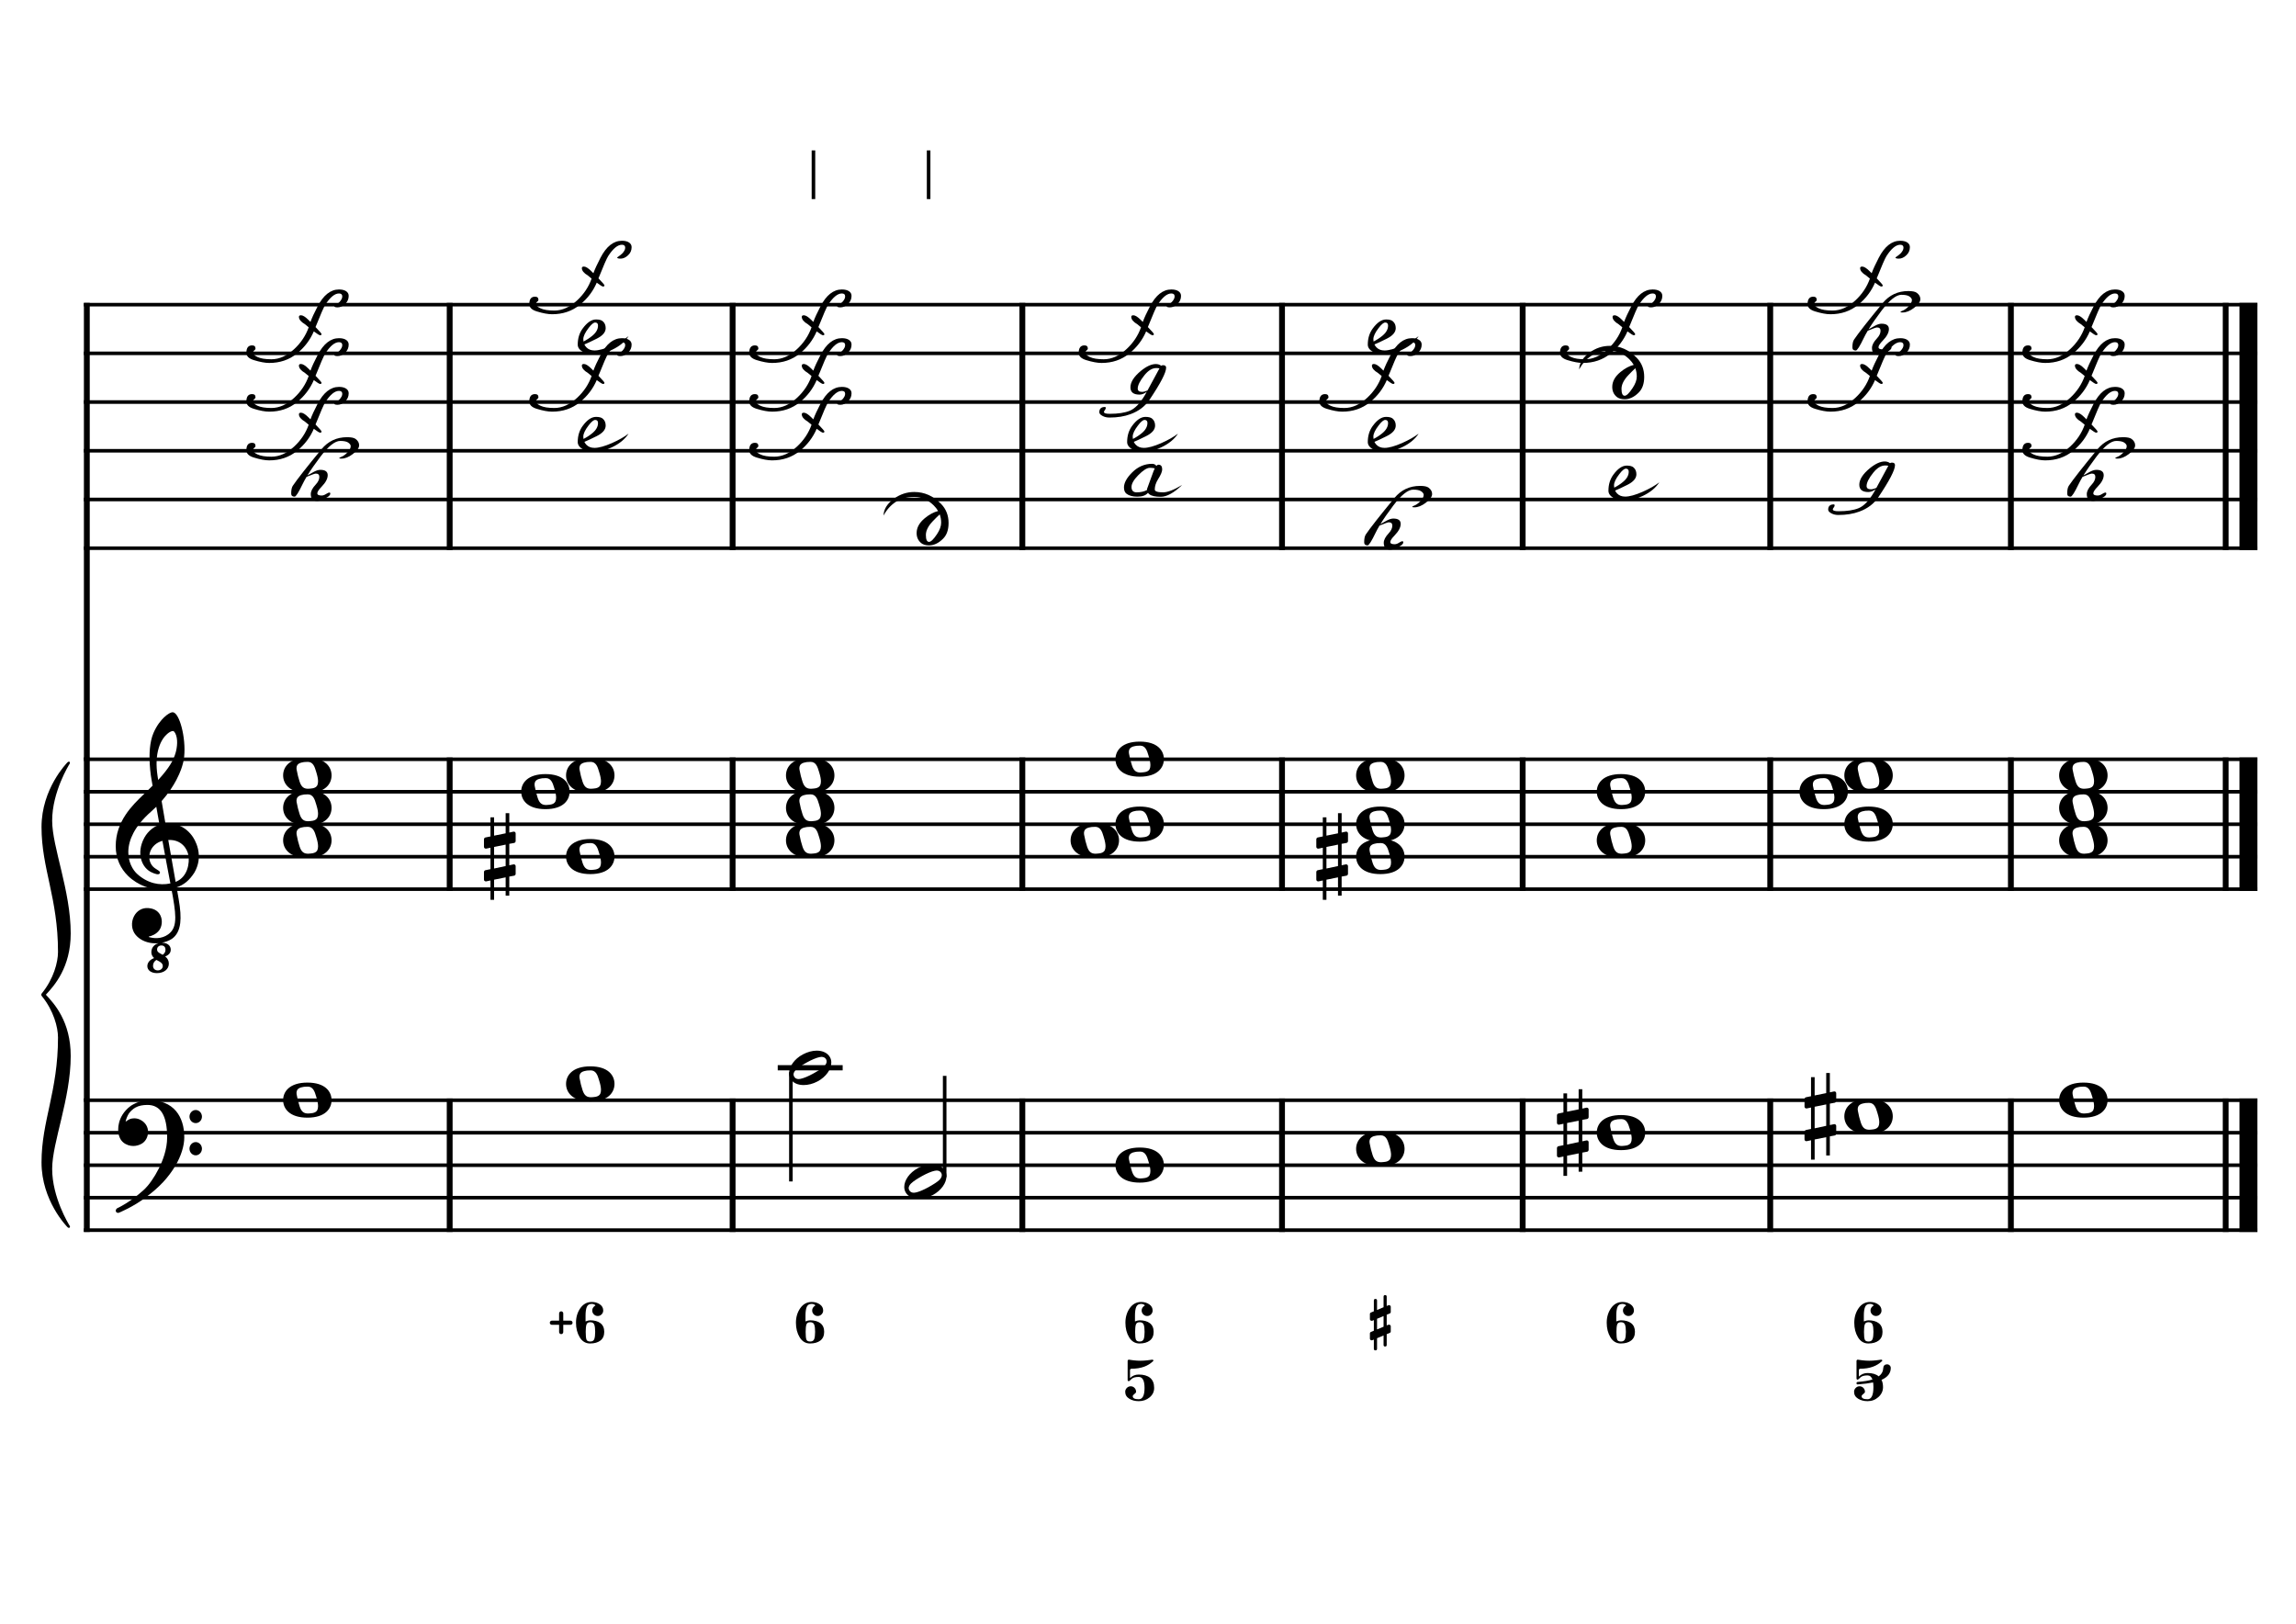 <?xml version="1.0" encoding="UTF-8" standalone="no"?>
<svg width="4209.44px" height="2976.38px" viewBox="0 0 4209.44 2976.38"
 xmlns="http://www.w3.org/2000/svg" xmlns:xlink="http://www.w3.org/1999/xlink" version="1.2" baseProfile="tiny">
<title>LaMineur (28)</title>
<desc>Generated by MuseScore 3.6.2</desc>
<polyline class="StaffLines" fill="none" stroke="#000000" stroke-width="6.55" stroke-linejoin="bevel" points="153.819,558.425 4138.58,558.425"/>
<polyline class="StaffLines" fill="none" stroke="#000000" stroke-width="6.55" stroke-linejoin="bevel" points="153.819,647.717 4138.58,647.717"/>
<polyline class="StaffLines" fill="none" stroke="#000000" stroke-width="6.55" stroke-linejoin="bevel" points="153.819,737.008 4138.58,737.008"/>
<polyline class="StaffLines" fill="none" stroke="#000000" stroke-width="6.55" stroke-linejoin="bevel" points="153.819,826.299 4138.58,826.299"/>
<polyline class="StaffLines" fill="none" stroke="#000000" stroke-width="6.55" stroke-linejoin="bevel" points="153.819,915.591 4138.58,915.591"/>
<polyline class="StaffLines" fill="none" stroke="#000000" stroke-width="6.55" stroke-linejoin="bevel" points="153.819,1004.88 4138.58,1004.88"/>
<polyline class="StaffLines" fill="none" stroke="#000000" stroke-width="6.55" stroke-linejoin="bevel" points="153.819,1391.81 4138.58,1391.81"/>
<polyline class="StaffLines" fill="none" stroke="#000000" stroke-width="6.55" stroke-linejoin="bevel" points="153.819,1451.34 4138.58,1451.34"/>
<polyline class="StaffLines" fill="none" stroke="#000000" stroke-width="6.55" stroke-linejoin="bevel" points="153.819,1510.87 4138.58,1510.87"/>
<polyline class="StaffLines" fill="none" stroke="#000000" stroke-width="6.55" stroke-linejoin="bevel" points="153.819,1570.39 4138.58,1570.39"/>
<polyline class="StaffLines" fill="none" stroke="#000000" stroke-width="6.55" stroke-linejoin="bevel" points="153.819,1629.92 4138.58,1629.92"/>
<polyline class="StaffLines" fill="none" stroke="#000000" stroke-width="6.55" stroke-linejoin="bevel" points="153.819,2016.85 4138.58,2016.85"/>
<polyline class="StaffLines" fill="none" stroke="#000000" stroke-width="6.55" stroke-linejoin="bevel" points="153.819,2076.38 4138.58,2076.38"/>
<polyline class="StaffLines" fill="none" stroke="#000000" stroke-width="6.55" stroke-linejoin="bevel" points="153.819,2135.91 4138.58,2135.91"/>
<polyline class="StaffLines" fill="none" stroke="#000000" stroke-width="6.55" stroke-linejoin="bevel" points="153.819,2195.43 4138.58,2195.43"/>
<polyline class="StaffLines" fill="none" stroke="#000000" stroke-width="6.55" stroke-linejoin="bevel" points="153.819,2254.96 4138.58,2254.96"/>
<polyline class="BarLine" fill="none" stroke="#000000" stroke-width="10.71" stroke-linejoin="bevel" points="159.176,2013.58 159.176,2258.23"/>
<polyline class="BarLine" fill="none" stroke="#000000" stroke-width="10.71" stroke-linejoin="bevel" points="824.436,2013.58 824.436,2258.23"/>
<polyline class="BarLine" fill="none" stroke="#000000" stroke-width="10.71" stroke-linejoin="bevel" points="1343.15,2013.58 1343.15,2258.23"/>
<polyline class="BarLine" fill="none" stroke="#000000" stroke-width="10.71" stroke-linejoin="bevel" points="1874.34,2013.58 1874.34,2258.23"/>
<polyline class="BarLine" fill="none" stroke="#000000" stroke-width="10.71" stroke-linejoin="bevel" points="2350.42,2013.58 2350.42,2258.23"/>
<polyline class="BarLine" fill="none" stroke="#000000" stroke-width="10.71" stroke-linejoin="bevel" points="2791.63,2013.58 2791.63,2258.23"/>
<polyline class="BarLine" fill="none" stroke="#000000" stroke-width="10.71" stroke-linejoin="bevel" points="3245.51,2013.58 3245.51,2258.23"/>
<polyline class="BarLine" fill="none" stroke="#000000" stroke-width="10.71" stroke-linejoin="bevel" points="3686.72,2013.58 3686.72,2258.23"/>
<polyline class="BarLine" fill="none" stroke="#000000" stroke-width="10.71" stroke-linejoin="bevel" points="4080.54,2013.58 4080.54,2258.23"/>
<polyline class="BarLine" fill="none" stroke="#000000" stroke-width="32.74" stroke-linejoin="bevel" points="4122.21,2013.58 4122.21,2258.23"/>
<polyline class="BarLine" fill="none" stroke="#000000" stroke-width="10.71" stroke-linejoin="bevel" points="159.176,1388.54 159.176,2016.85"/>
<polyline class="BarLine" fill="none" stroke="#000000" stroke-width="10.71" stroke-linejoin="bevel" points="824.436,1388.54 824.436,1633.2"/>
<polyline class="BarLine" fill="none" stroke="#000000" stroke-width="10.71" stroke-linejoin="bevel" points="1343.15,1388.54 1343.15,1633.2"/>
<polyline class="BarLine" fill="none" stroke="#000000" stroke-width="10.71" stroke-linejoin="bevel" points="1874.34,1388.54 1874.34,1633.2"/>
<polyline class="BarLine" fill="none" stroke="#000000" stroke-width="10.71" stroke-linejoin="bevel" points="2350.42,1388.54 2350.42,1633.2"/>
<polyline class="BarLine" fill="none" stroke="#000000" stroke-width="10.71" stroke-linejoin="bevel" points="2791.63,1388.54 2791.63,1633.2"/>
<polyline class="BarLine" fill="none" stroke="#000000" stroke-width="10.71" stroke-linejoin="bevel" points="3245.51,1388.54 3245.51,1633.2"/>
<polyline class="BarLine" fill="none" stroke="#000000" stroke-width="10.71" stroke-linejoin="bevel" points="3686.72,1388.54 3686.72,1633.2"/>
<polyline class="BarLine" fill="none" stroke="#000000" stroke-width="10.71" stroke-linejoin="bevel" points="4080.54,1388.54 4080.54,1633.2"/>
<polyline class="BarLine" fill="none" stroke="#000000" stroke-width="32.74" stroke-linejoin="bevel" points="4122.21,1388.54 4122.21,1633.2"/>
<polyline class="BarLine" fill="none" stroke="#000000" stroke-width="10.71" stroke-linejoin="bevel" points="159.176,555.151 159.176,1391.81"/>
<polyline class="BarLine" fill="none" stroke="#000000" stroke-width="10.71" stroke-linejoin="bevel" points="824.436,555.151 824.436,1008.16"/>
<polyline class="BarLine" fill="none" stroke="#000000" stroke-width="10.71" stroke-linejoin="bevel" points="1343.15,555.151 1343.15,1008.16"/>
<polyline class="BarLine" fill="none" stroke="#000000" stroke-width="10.71" stroke-linejoin="bevel" points="1874.34,555.151 1874.34,1008.16"/>
<polyline class="BarLine" fill="none" stroke="#000000" stroke-width="10.71" stroke-linejoin="bevel" points="2350.42,555.151 2350.42,1008.16"/>
<polyline class="BarLine" fill="none" stroke="#000000" stroke-width="10.71" stroke-linejoin="bevel" points="2791.63,555.151 2791.63,1008.16"/>
<polyline class="BarLine" fill="none" stroke="#000000" stroke-width="10.71" stroke-linejoin="bevel" points="3245.51,555.151 3245.51,1008.16"/>
<polyline class="BarLine" fill="none" stroke="#000000" stroke-width="10.71" stroke-linejoin="bevel" points="3686.72,555.151 3686.72,1008.16"/>
<polyline class="BarLine" fill="none" stroke="#000000" stroke-width="10.71" stroke-linejoin="bevel" points="4080.54,555.151 4080.54,1008.16"/>
<polyline class="BarLine" fill="none" stroke="#000000" stroke-width="32.74" stroke-linejoin="bevel" points="4122.21,555.151 4122.21,1008.16"/>
<path class="Accidental" transform="matrix(2.381,0,0,2.381,2854.49,2076.38)" d="M23.3,-10.6 C23.9,-10.7 24.4,-11.4 24.4,-12 L24.4,-17.9 C24.4,-18.7 23.8,-19.3 23,-19.3 L22.8,-19.3 L19.5,-18.6 L19.5,-33.5 L16.7,-33.5 L16.7,-18 L7.8,-16.2 L7.8,-30.3 L5,-30.3 L5,-15.6 L1.1,-14.8 C0.5,-14.7 0,-14 0,-13.4 L0,-13.2 L0,-7.4 L0,-7.6 C0,-6.8 0.6,-6.2 1.4,-6.2 L1.7,-6.2 L5,-6.9 L5,9.6 L1.1,10.4 C0.5,10.5 0,11.2 0,11.8 L0,17.6 C0,18.4 0.6,19 1.4,19 L1.7,19 L5,18.3 L5,33.2 L7.8,33.2 L7.8,17.7 L16.7,15.9 L16.7,30 L19.5,30 L19.5,15.3 L23.3,14.6 C23.9,14.5 24.4,13.8 24.4,13.2 L24.4,7.3 C24.4,6.5 23.8,5.9 23,5.9 L22.8,5.9 L19.5,6.6 L19.5,-9.9 L23.3,-10.6 M7.8,9.1 L7.8,-7.5 L16.7,-9.3 L16.7,7.2 L7.8,9.1 "/>
<path class="Accidental" transform="matrix(2.381,0,0,2.381,3308.38,2046.61)" d="M23.3,-10.6 C23.9,-10.7 24.4,-11.4 24.4,-12 L24.4,-17.9 C24.4,-18.7 23.8,-19.3 23,-19.3 L22.8,-19.3 L19.5,-18.6 L19.5,-33.5 L16.7,-33.5 L16.7,-18 L7.8,-16.2 L7.8,-30.3 L5,-30.3 L5,-15.6 L1.1,-14.8 C0.5,-14.7 0,-14 0,-13.4 L0,-13.2 L0,-7.4 L0,-7.6 C0,-6.8 0.6,-6.2 1.4,-6.2 L1.7,-6.2 L5,-6.9 L5,9.6 L1.1,10.4 C0.5,10.5 0,11.2 0,11.8 L0,17.6 C0,18.4 0.6,19 1.4,19 L1.7,19 L5,18.3 L5,33.2 L7.8,33.2 L7.8,17.7 L16.7,15.9 L16.7,30 L19.5,30 L19.5,15.3 L23.3,14.6 C23.9,14.5 24.4,13.8 24.4,13.2 L24.4,7.3 C24.4,6.5 23.8,5.9 23,5.9 L22.8,5.9 L19.5,6.6 L19.5,-9.9 L23.3,-10.6 M7.8,9.1 L7.8,-7.5 L16.7,-9.3 L16.7,7.2 L7.8,9.1 "/>
<path class="Accidental" transform="matrix(2.381,0,0,2.381,887.303,1570.39)" d="M23.3,-10.6 C23.9,-10.7 24.4,-11.4 24.4,-12 L24.4,-17.9 C24.4,-18.7 23.8,-19.3 23,-19.3 L22.8,-19.3 L19.5,-18.6 L19.5,-33.5 L16.7,-33.5 L16.7,-18 L7.8,-16.2 L7.8,-30.3 L5,-30.3 L5,-15.6 L1.1,-14.8 C0.5,-14.7 0,-14 0,-13.4 L0,-13.2 L0,-7.4 L0,-7.6 C0,-6.8 0.6,-6.2 1.4,-6.2 L1.7,-6.2 L5,-6.9 L5,9.6 L1.1,10.4 C0.5,10.5 0,11.2 0,11.8 L0,17.6 C0,18.4 0.6,19 1.4,19 L1.7,19 L5,18.3 L5,33.2 L7.8,33.2 L7.8,17.7 L16.7,15.9 L16.7,30 L19.5,30 L19.5,15.3 L23.3,14.6 C23.9,14.5 24.4,13.8 24.4,13.2 L24.4,7.3 C24.4,6.5 23.8,5.9 23,5.9 L22.8,5.9 L19.5,6.6 L19.5,-9.9 L23.3,-10.6 M7.8,9.1 L7.8,-7.5 L16.7,-9.3 L16.7,7.2 L7.8,9.1 "/>
<path class="Accidental" transform="matrix(2.381,0,0,2.381,2413.29,1570.39)" d="M23.3,-10.6 C23.9,-10.7 24.4,-11.4 24.4,-12 L24.4,-17.9 C24.4,-18.7 23.8,-19.3 23,-19.3 L22.8,-19.3 L19.5,-18.6 L19.5,-33.5 L16.7,-33.5 L16.7,-18 L7.8,-16.2 L7.8,-30.3 L5,-30.3 L5,-15.6 L1.1,-14.8 C0.5,-14.7 0,-14 0,-13.4 L0,-13.2 L0,-7.4 L0,-7.6 C0,-6.8 0.6,-6.2 1.4,-6.2 L1.7,-6.2 L5,-6.9 L5,9.6 L1.1,10.4 C0.5,10.5 0,11.2 0,11.8 L0,17.6 C0,18.4 0.6,19 1.4,19 L1.7,19 L5,18.3 L5,33.2 L7.8,33.2 L7.8,17.7 L16.7,15.9 L16.7,30 L19.5,30 L19.5,15.3 L23.3,14.6 C23.9,14.5 24.4,13.8 24.4,13.2 L24.4,7.3 C24.4,6.5 23.8,5.9 23,5.9 L22.8,5.9 L19.5,6.6 L19.5,-9.9 L23.3,-10.6 M7.8,9.1 L7.8,-7.5 L16.7,-9.3 L16.7,7.2 L7.8,9.1 "/>
<polyline class="LedgerLine" fill="none" stroke="#000000" stroke-width="9.52" stroke-linejoin="bevel" points="1425.89,1957.32 1544.93,1957.32"/>
<polyline class="Stem" fill="none" stroke="#000000" stroke-width="6.55" stroke-linejoin="bevel" points="1450,1965.32 1450,2165.67"/>
<polyline class="Stem" fill="none" stroke="#000000" stroke-width="6.55" stroke-linejoin="bevel" points="1731.95,2158.05 1731.95,1972.2"/>
<polyline class="Stem" fill="none" stroke="#000000" stroke-width="6.55" stroke-linejoin="bevel" points="1491.37,364.961 1491.37,275.669"/>
<polyline class="Stem" fill="none" stroke="#000000" stroke-width="6.55" stroke-linejoin="bevel" points="1702.5,364.961 1702.5,275.669"/>
<path class="Note" transform="matrix(2.381,0,0,2.381,519.076,2016.85)" d="M18.7,-13.6 C4.9,-13.6 0,-6.6 0,-0.1 C0,6.4 4.9,13.4 18.7,13.4 C32.5,13.4 37.3,6.4 37.3,-0.1 C37.3,-6.6 32.5,-13.6 18.7,-13.6 M10.4,-4.5 C10.3,-4.9 10.3,-5.3 10.3,-5.7 C10.3,-6.5 10.5,-7.3 10.9,-8 C11.6,-9 12.8,-9.7 14.3,-10 C15.6,-10.3 16.3,-10.5 18.9,-10.5 L19,-10.5 C23,-10.5 24.3,-6.8 25.4,-3 L25.7,-2 C26.5,0.6 26.9,2.8 26.9,4.5 C26.9,5.7 26.7,6.8 26.3,7.6 C25.7,8.7 24.7,9.4 23,9.8 C22.1,10 20.6,10.1 20.6,10.1 C20.1,10.1 19.7,10.2 19.3,10.2 C16.1,10.2 14.1,9 12.7,4.7 C11.5,1 11.3,-0.1 10.4,-4.5"/>
<path class="Note" transform="matrix(2.381,0,0,2.381,1037.79,1987.09)" d="M18.7,-13.6 C4.9,-13.6 0,-6.6 0,-0.1 C0,6.4 4.9,13.4 18.7,13.4 C32.5,13.4 37.3,6.4 37.3,-0.1 C37.3,-6.6 32.5,-13.6 18.7,-13.6 M10.4,-4.5 C10.3,-4.9 10.3,-5.3 10.3,-5.7 C10.3,-6.5 10.5,-7.3 10.9,-8 C11.6,-9 12.8,-9.7 14.3,-10 C15.6,-10.3 16.3,-10.5 18.9,-10.5 L19,-10.5 C23,-10.5 24.3,-6.8 25.4,-3 L25.7,-2 C26.5,0.6 26.9,2.8 26.9,4.5 C26.9,5.7 26.7,6.8 26.3,7.6 C25.7,8.7 24.7,9.4 23,9.8 C22.1,10 20.6,10.1 20.6,10.1 C20.1,10.1 19.7,10.2 19.3,10.2 C16.1,10.2 14.1,9 12.7,4.7 C11.5,1 11.3,-0.1 10.4,-4.5"/>
<path class="Note" transform="matrix(2.381,0,0,2.381,1446.72,1957.32)" d="M31.5,-8.1 C29.7,-11.4 25.9,-13.2 21.3,-13.2 C17.9,-13.2 14.2,-12.2 10.6,-10.3 C4,-6.8 0,-0.9 0,4.2 C0,5.6 0.3,7 1,8.3 C2.8,11.6 6.6,13.3 11.2,13.3 C14.6,13.3 18.3,12.4 21.9,10.5 C28.5,7 32.5,1.1 32.5,-4 C32.5,-5.4 32.2,-6.8 31.5,-8.1 M27.2,-1.3 C25.5,0.4 22.1,2.5 18.5,4.5 C14.9,6.5 11.3,8 8.9,8.5 C8.4,8.6 7.9,8.7 7.4,8.7 C5.8,8.7 4.6,8.1 3.9,6.8 C3.6,6.3 3.4,5.7 3.4,5.1 C3.4,4 4.1,2.7 5.2,1.6 C6.9,-0.1 10.2,-2.2 13.8,-4.2 C17.4,-6.2 21,-7.7 23.4,-8.2 C23.9,-8.3 24.4,-8.4 24.9,-8.4 C26.5,-8.4 27.8,-7.8 28.5,-6.5 C28.8,-6 28.9,-5.4 28.9,-4.8 C28.9,-3.7 28.3,-2.5 27.2,-1.3"/>
<path class="Note" transform="matrix(2.381,0,0,2.381,1657.85,2165.67)" d="M31.5,-8.1 C29.7,-11.4 25.9,-13.2 21.3,-13.2 C17.9,-13.2 14.2,-12.2 10.6,-10.3 C4,-6.8 0,-0.9 0,4.2 C0,5.6 0.3,7 1,8.3 C2.8,11.6 6.6,13.3 11.2,13.3 C14.6,13.3 18.3,12.4 21.9,10.5 C28.5,7 32.5,1.1 32.5,-4 C32.5,-5.4 32.2,-6.8 31.5,-8.1 M27.2,-1.3 C25.5,0.4 22.1,2.5 18.5,4.5 C14.9,6.5 11.3,8 8.9,8.5 C8.4,8.6 7.9,8.7 7.4,8.7 C5.8,8.7 4.6,8.1 3.9,6.8 C3.6,6.3 3.4,5.7 3.4,5.1 C3.4,4 4.1,2.7 5.2,1.6 C6.9,-0.1 10.2,-2.2 13.8,-4.2 C17.4,-6.2 21,-7.7 23.4,-8.2 C23.9,-8.3 24.4,-8.4 24.9,-8.4 C26.5,-8.4 27.8,-7.8 28.5,-6.5 C28.8,-6 28.9,-5.4 28.9,-4.8 C28.9,-3.7 28.3,-2.5 27.2,-1.3"/>
<path class="Note" transform="matrix(2.381,0,0,2.381,2045.06,2135.91)" d="M18.7,-13.6 C4.9,-13.6 0,-6.6 0,-0.1 C0,6.4 4.9,13.4 18.7,13.4 C32.5,13.4 37.3,6.4 37.3,-0.1 C37.3,-6.6 32.5,-13.6 18.7,-13.6 M10.4,-4.5 C10.3,-4.9 10.3,-5.3 10.3,-5.7 C10.3,-6.5 10.5,-7.3 10.9,-8 C11.6,-9 12.8,-9.7 14.3,-10 C15.6,-10.3 16.3,-10.5 18.9,-10.5 L19,-10.5 C23,-10.5 24.3,-6.8 25.4,-3 L25.7,-2 C26.5,0.6 26.9,2.8 26.9,4.5 C26.9,5.7 26.7,6.8 26.3,7.6 C25.7,8.7 24.7,9.4 23,9.8 C22.1,10 20.6,10.1 20.6,10.1 C20.1,10.1 19.7,10.2 19.3,10.2 C16.1,10.2 14.1,9 12.7,4.7 C11.5,1 11.3,-0.1 10.4,-4.5"/>
<path class="Note" transform="matrix(2.381,0,0,2.381,2486.27,2106.14)" d="M18.7,-13.6 C4.9,-13.6 0,-6.6 0,-0.1 C0,6.4 4.9,13.4 18.7,13.4 C32.5,13.4 37.3,6.4 37.3,-0.1 C37.3,-6.6 32.5,-13.6 18.7,-13.6 M10.4,-4.5 C10.3,-4.9 10.3,-5.3 10.3,-5.7 C10.3,-6.5 10.5,-7.3 10.9,-8 C11.6,-9 12.8,-9.7 14.3,-10 C15.6,-10.3 16.3,-10.5 18.9,-10.5 L19,-10.5 C23,-10.5 24.3,-6.8 25.4,-3 L25.7,-2 C26.5,0.6 26.9,2.8 26.9,4.5 C26.9,5.7 26.7,6.8 26.3,7.6 C25.7,8.7 24.7,9.4 23,9.8 C22.1,10 20.6,10.1 20.6,10.1 C20.1,10.1 19.7,10.2 19.3,10.2 C16.1,10.2 14.1,9 12.7,4.7 C11.5,1 11.3,-0.1 10.4,-4.5"/>
<path class="Note" transform="matrix(2.381,0,0,2.381,2927.47,2076.38)" d="M18.7,-13.6 C4.9,-13.6 0,-6.6 0,-0.1 C0,6.4 4.9,13.4 18.7,13.4 C32.5,13.4 37.3,6.4 37.3,-0.1 C37.3,-6.6 32.5,-13.6 18.7,-13.6 M10.4,-4.5 C10.3,-4.9 10.3,-5.3 10.3,-5.7 C10.3,-6.5 10.5,-7.3 10.9,-8 C11.6,-9 12.8,-9.7 14.3,-10 C15.6,-10.3 16.3,-10.5 18.9,-10.5 L19,-10.5 C23,-10.5 24.3,-6.8 25.4,-3 L25.7,-2 C26.5,0.6 26.9,2.8 26.9,4.5 C26.9,5.7 26.7,6.8 26.3,7.6 C25.7,8.7 24.7,9.4 23,9.8 C22.1,10 20.6,10.1 20.6,10.1 C20.1,10.1 19.7,10.2 19.3,10.2 C16.1,10.2 14.1,9 12.7,4.7 C11.5,1 11.3,-0.1 10.4,-4.5"/>
<path class="Note" transform="matrix(2.381,0,0,2.381,3381.36,2046.61)" d="M18.7,-13.6 C4.9,-13.6 0,-6.6 0,-0.1 C0,6.4 4.9,13.4 18.7,13.4 C32.5,13.4 37.3,6.4 37.3,-0.1 C37.3,-6.6 32.5,-13.6 18.7,-13.6 M10.4,-4.5 C10.3,-4.9 10.3,-5.3 10.3,-5.7 C10.3,-6.5 10.5,-7.3 10.9,-8 C11.6,-9 12.8,-9.7 14.3,-10 C15.6,-10.3 16.3,-10.5 18.9,-10.5 L19,-10.5 C23,-10.5 24.3,-6.8 25.4,-3 L25.7,-2 C26.5,0.6 26.9,2.8 26.9,4.5 C26.9,5.7 26.7,6.8 26.3,7.6 C25.7,8.7 24.7,9.4 23,9.8 C22.1,10 20.6,10.1 20.6,10.1 C20.1,10.1 19.7,10.2 19.3,10.2 C16.1,10.2 14.1,9 12.7,4.7 C11.5,1 11.3,-0.1 10.4,-4.5"/>
<path class="Note" transform="matrix(2.381,0,0,2.381,3775.18,2016.85)" d="M18.7,-13.6 C4.9,-13.6 0,-6.6 0,-0.1 C0,6.4 4.9,13.4 18.7,13.4 C32.5,13.4 37.3,6.4 37.3,-0.1 C37.3,-6.6 32.5,-13.6 18.7,-13.6 M10.4,-4.5 C10.3,-4.9 10.3,-5.3 10.3,-5.7 C10.3,-6.5 10.5,-7.3 10.9,-8 C11.6,-9 12.8,-9.7 14.3,-10 C15.6,-10.3 16.3,-10.5 18.9,-10.5 L19,-10.5 C23,-10.5 24.3,-6.8 25.4,-3 L25.7,-2 C26.5,0.6 26.9,2.8 26.9,4.5 C26.9,5.7 26.7,6.8 26.3,7.6 C25.7,8.7 24.7,9.4 23,9.8 C22.1,10 20.6,10.1 20.6,10.1 C20.1,10.1 19.7,10.2 19.3,10.2 C16.1,10.2 14.1,9 12.7,4.7 C11.5,1 11.3,-0.1 10.4,-4.5"/>
<path class="Note" transform="matrix(2.381,0,0,2.381,519.076,1540.63)" d="M18.7,-13.6 C4.9,-13.6 0,-6.6 0,-0.1 C0,6.4 4.9,13.4 18.7,13.4 C32.5,13.4 37.3,6.4 37.3,-0.1 C37.3,-6.6 32.5,-13.6 18.7,-13.6 M10.4,-4.5 C10.3,-4.9 10.3,-5.3 10.3,-5.7 C10.3,-6.5 10.5,-7.3 10.9,-8 C11.6,-9 12.8,-9.7 14.3,-10 C15.6,-10.3 16.3,-10.5 18.9,-10.5 L19,-10.5 C23,-10.5 24.3,-6.8 25.4,-3 L25.7,-2 C26.5,0.6 26.9,2.8 26.9,4.5 C26.9,5.7 26.7,6.8 26.3,7.6 C25.7,8.7 24.7,9.4 23,9.8 C22.1,10 20.6,10.1 20.6,10.1 C20.1,10.1 19.7,10.2 19.3,10.2 C16.1,10.2 14.1,9 12.7,4.7 C11.5,1 11.3,-0.1 10.4,-4.5"/>
<path class="Note" transform="matrix(2.381,0,0,2.381,519.076,1481.1)" d="M18.7,-13.6 C4.9,-13.6 0,-6.6 0,-0.1 C0,6.4 4.9,13.4 18.7,13.4 C32.5,13.4 37.3,6.4 37.3,-0.1 C37.3,-6.6 32.5,-13.6 18.7,-13.6 M10.4,-4.5 C10.3,-4.9 10.3,-5.3 10.3,-5.7 C10.3,-6.5 10.5,-7.3 10.9,-8 C11.6,-9 12.8,-9.7 14.3,-10 C15.6,-10.3 16.3,-10.5 18.9,-10.5 L19,-10.5 C23,-10.5 24.3,-6.8 25.4,-3 L25.7,-2 C26.5,0.6 26.9,2.8 26.9,4.5 C26.9,5.7 26.7,6.8 26.3,7.6 C25.7,8.7 24.7,9.4 23,9.8 C22.1,10 20.6,10.1 20.6,10.1 C20.1,10.1 19.7,10.2 19.3,10.2 C16.1,10.2 14.1,9 12.7,4.7 C11.5,1 11.3,-0.1 10.4,-4.5"/>
<path class="Note" transform="matrix(2.381,0,0,2.381,519.076,1421.57)" d="M18.7,-13.6 C4.9,-13.6 0,-6.6 0,-0.1 C0,6.4 4.9,13.4 18.7,13.4 C32.5,13.4 37.3,6.4 37.3,-0.1 C37.3,-6.6 32.5,-13.6 18.7,-13.6 M10.4,-4.5 C10.3,-4.9 10.3,-5.3 10.3,-5.7 C10.3,-6.5 10.5,-7.3 10.9,-8 C11.6,-9 12.8,-9.7 14.3,-10 C15.6,-10.3 16.3,-10.5 18.9,-10.5 L19,-10.5 C23,-10.5 24.3,-6.8 25.4,-3 L25.7,-2 C26.5,0.6 26.9,2.8 26.9,4.5 C26.9,5.7 26.7,6.8 26.3,7.6 C25.7,8.7 24.7,9.4 23,9.8 C22.1,10 20.6,10.1 20.6,10.1 C20.1,10.1 19.7,10.2 19.3,10.2 C16.1,10.2 14.1,9 12.7,4.7 C11.5,1 11.3,-0.1 10.4,-4.5"/>
<path class="Note" transform="matrix(2.381,0,0,2.381,1037.79,1570.39)" d="M18.7,-13.6 C4.9,-13.6 0,-6.6 0,-0.1 C0,6.4 4.9,13.4 18.7,13.4 C32.5,13.4 37.3,6.4 37.3,-0.1 C37.3,-6.6 32.5,-13.6 18.7,-13.6 M10.4,-4.5 C10.3,-4.9 10.3,-5.3 10.3,-5.7 C10.3,-6.5 10.5,-7.3 10.9,-8 C11.6,-9 12.8,-9.7 14.3,-10 C15.6,-10.3 16.3,-10.5 18.9,-10.5 L19,-10.5 C23,-10.5 24.3,-6.8 25.4,-3 L25.7,-2 C26.5,0.6 26.9,2.8 26.9,4.5 C26.9,5.7 26.7,6.8 26.3,7.6 C25.7,8.7 24.7,9.4 23,9.8 C22.1,10 20.6,10.1 20.6,10.1 C20.1,10.1 19.7,10.2 19.3,10.2 C16.1,10.2 14.1,9 12.7,4.7 C11.5,1 11.3,-0.1 10.4,-4.5"/>
<path class="Note" transform="matrix(2.381,0,0,2.381,955.527,1451.34)" d="M18.7,-13.6 C4.9,-13.6 0,-6.6 0,-0.1 C0,6.4 4.9,13.4 18.7,13.4 C32.5,13.4 37.3,6.4 37.3,-0.1 C37.3,-6.6 32.5,-13.6 18.7,-13.6 M10.4,-4.5 C10.3,-4.9 10.3,-5.3 10.3,-5.7 C10.3,-6.5 10.5,-7.3 10.9,-8 C11.6,-9 12.8,-9.7 14.3,-10 C15.6,-10.3 16.3,-10.5 18.9,-10.5 L19,-10.5 C23,-10.5 24.3,-6.8 25.4,-3 L25.7,-2 C26.5,0.6 26.9,2.8 26.9,4.5 C26.9,5.7 26.7,6.8 26.3,7.6 C25.7,8.7 24.7,9.4 23,9.8 C22.1,10 20.6,10.1 20.6,10.1 C20.1,10.1 19.7,10.2 19.3,10.2 C16.1,10.2 14.1,9 12.7,4.7 C11.5,1 11.3,-0.1 10.4,-4.5"/>
<path class="Note" transform="matrix(2.381,0,0,2.381,1037.79,1421.57)" d="M18.7,-13.6 C4.9,-13.6 0,-6.6 0,-0.1 C0,6.4 4.9,13.4 18.7,13.4 C32.5,13.4 37.3,6.4 37.3,-0.1 C37.3,-6.6 32.5,-13.6 18.7,-13.6 M10.4,-4.5 C10.3,-4.9 10.3,-5.3 10.3,-5.7 C10.3,-6.5 10.5,-7.3 10.9,-8 C11.6,-9 12.8,-9.7 14.3,-10 C15.6,-10.3 16.3,-10.5 18.9,-10.5 L19,-10.5 C23,-10.5 24.3,-6.8 25.4,-3 L25.7,-2 C26.5,0.6 26.9,2.8 26.9,4.5 C26.9,5.7 26.7,6.8 26.3,7.6 C25.7,8.7 24.7,9.4 23,9.8 C22.1,10 20.6,10.1 20.6,10.1 C20.1,10.1 19.7,10.2 19.3,10.2 C16.1,10.2 14.1,9 12.7,4.7 C11.5,1 11.3,-0.1 10.4,-4.5"/>
<path class="Note" transform="matrix(2.381,0,0,2.381,1441,1540.63)" d="M18.7,-13.6 C4.9,-13.6 0,-6.6 0,-0.1 C0,6.4 4.9,13.4 18.7,13.4 C32.5,13.4 37.3,6.4 37.3,-0.1 C37.3,-6.6 32.5,-13.6 18.7,-13.6 M10.4,-4.5 C10.3,-4.9 10.3,-5.3 10.3,-5.7 C10.3,-6.5 10.5,-7.3 10.9,-8 C11.6,-9 12.8,-9.7 14.3,-10 C15.6,-10.3 16.3,-10.5 18.9,-10.5 L19,-10.5 C23,-10.5 24.3,-6.8 25.4,-3 L25.7,-2 C26.5,0.6 26.9,2.8 26.9,4.5 C26.9,5.7 26.7,6.8 26.3,7.6 C25.7,8.7 24.7,9.4 23,9.8 C22.1,10 20.6,10.1 20.6,10.1 C20.1,10.1 19.7,10.2 19.3,10.2 C16.1,10.2 14.1,9 12.7,4.7 C11.5,1 11.3,-0.1 10.4,-4.5"/>
<path class="Note" transform="matrix(2.381,0,0,2.381,1441,1481.1)" d="M18.7,-13.6 C4.9,-13.6 0,-6.6 0,-0.1 C0,6.4 4.9,13.4 18.7,13.4 C32.5,13.4 37.3,6.4 37.3,-0.1 C37.3,-6.6 32.5,-13.6 18.7,-13.6 M10.4,-4.5 C10.3,-4.9 10.3,-5.3 10.3,-5.7 C10.3,-6.5 10.5,-7.3 10.9,-8 C11.6,-9 12.8,-9.7 14.3,-10 C15.6,-10.3 16.3,-10.5 18.9,-10.5 L19,-10.5 C23,-10.5 24.3,-6.8 25.4,-3 L25.7,-2 C26.5,0.6 26.9,2.8 26.9,4.5 C26.9,5.7 26.7,6.8 26.3,7.6 C25.7,8.7 24.7,9.4 23,9.8 C22.1,10 20.6,10.1 20.6,10.1 C20.1,10.1 19.7,10.2 19.3,10.2 C16.1,10.2 14.1,9 12.7,4.7 C11.5,1 11.3,-0.1 10.4,-4.5"/>
<path class="Note" transform="matrix(2.381,0,0,2.381,1441,1421.57)" d="M18.7,-13.6 C4.9,-13.6 0,-6.6 0,-0.1 C0,6.4 4.9,13.4 18.7,13.4 C32.5,13.4 37.3,6.4 37.3,-0.1 C37.3,-6.6 32.5,-13.6 18.7,-13.6 M10.4,-4.5 C10.3,-4.9 10.3,-5.3 10.3,-5.7 C10.3,-6.5 10.5,-7.3 10.9,-8 C11.6,-9 12.8,-9.7 14.3,-10 C15.6,-10.3 16.3,-10.5 18.9,-10.5 L19,-10.5 C23,-10.5 24.3,-6.8 25.4,-3 L25.7,-2 C26.5,0.6 26.9,2.8 26.9,4.5 C26.9,5.7 26.7,6.8 26.3,7.6 C25.7,8.7 24.7,9.4 23,9.8 C22.1,10 20.6,10.1 20.6,10.1 C20.1,10.1 19.7,10.2 19.3,10.2 C16.1,10.2 14.1,9 12.7,4.7 C11.5,1 11.3,-0.1 10.4,-4.5"/>
<path class="Note" transform="matrix(2.381,0,0,2.381,1962.8,1540.63)" d="M18.7,-13.6 C4.9,-13.6 0,-6.6 0,-0.1 C0,6.4 4.9,13.4 18.7,13.4 C32.5,13.4 37.3,6.4 37.3,-0.1 C37.3,-6.6 32.5,-13.6 18.7,-13.6 M10.4,-4.5 C10.3,-4.9 10.3,-5.3 10.3,-5.7 C10.3,-6.5 10.5,-7.3 10.9,-8 C11.6,-9 12.8,-9.7 14.3,-10 C15.6,-10.3 16.3,-10.5 18.9,-10.5 L19,-10.5 C23,-10.5 24.3,-6.8 25.4,-3 L25.7,-2 C26.5,0.6 26.9,2.8 26.9,4.5 C26.9,5.7 26.7,6.8 26.3,7.6 C25.7,8.7 24.7,9.4 23,9.8 C22.1,10 20.6,10.1 20.6,10.1 C20.1,10.1 19.7,10.2 19.3,10.2 C16.1,10.2 14.1,9 12.7,4.7 C11.5,1 11.3,-0.1 10.4,-4.5"/>
<path class="Note" transform="matrix(2.381,0,0,2.381,2045.06,1510.87)" d="M18.7,-13.6 C4.9,-13.6 0,-6.6 0,-0.1 C0,6.4 4.9,13.4 18.7,13.4 C32.5,13.4 37.3,6.4 37.3,-0.1 C37.3,-6.6 32.5,-13.6 18.7,-13.6 M10.4,-4.5 C10.3,-4.9 10.3,-5.3 10.3,-5.7 C10.3,-6.5 10.5,-7.3 10.9,-8 C11.6,-9 12.8,-9.7 14.3,-10 C15.6,-10.3 16.3,-10.5 18.9,-10.5 L19,-10.5 C23,-10.5 24.3,-6.8 25.4,-3 L25.7,-2 C26.5,0.6 26.9,2.8 26.9,4.5 C26.9,5.7 26.7,6.8 26.3,7.6 C25.7,8.7 24.7,9.4 23,9.8 C22.1,10 20.6,10.1 20.6,10.1 C20.1,10.1 19.7,10.2 19.3,10.2 C16.1,10.2 14.1,9 12.7,4.7 C11.5,1 11.3,-0.1 10.4,-4.5"/>
<path class="Note" transform="matrix(2.381,0,0,2.381,2045.06,1391.81)" d="M18.7,-13.6 C4.9,-13.6 0,-6.6 0,-0.1 C0,6.4 4.9,13.4 18.7,13.4 C32.5,13.4 37.3,6.4 37.3,-0.1 C37.3,-6.6 32.5,-13.6 18.7,-13.6 M10.4,-4.5 C10.3,-4.9 10.3,-5.3 10.3,-5.7 C10.3,-6.5 10.5,-7.3 10.9,-8 C11.6,-9 12.8,-9.7 14.3,-10 C15.6,-10.3 16.3,-10.5 18.9,-10.5 L19,-10.5 C23,-10.5 24.3,-6.8 25.4,-3 L25.7,-2 C26.5,0.6 26.9,2.8 26.9,4.5 C26.9,5.7 26.7,6.8 26.3,7.6 C25.7,8.7 24.7,9.4 23,9.8 C22.1,10 20.6,10.1 20.6,10.1 C20.1,10.1 19.7,10.2 19.3,10.2 C16.1,10.2 14.1,9 12.7,4.7 C11.5,1 11.3,-0.1 10.4,-4.5"/>
<path class="Note" transform="matrix(2.381,0,0,2.381,2486.27,1570.39)" d="M18.7,-13.6 C4.9,-13.6 0,-6.6 0,-0.1 C0,6.4 4.9,13.4 18.7,13.4 C32.5,13.4 37.3,6.4 37.3,-0.1 C37.3,-6.6 32.5,-13.6 18.7,-13.6 M10.4,-4.5 C10.3,-4.9 10.3,-5.3 10.3,-5.7 C10.3,-6.5 10.5,-7.3 10.9,-8 C11.6,-9 12.8,-9.7 14.3,-10 C15.6,-10.3 16.3,-10.5 18.9,-10.5 L19,-10.5 C23,-10.5 24.3,-6.8 25.4,-3 L25.7,-2 C26.5,0.6 26.9,2.8 26.9,4.5 C26.9,5.7 26.7,6.8 26.3,7.6 C25.7,8.7 24.7,9.4 23,9.8 C22.1,10 20.6,10.1 20.6,10.1 C20.1,10.1 19.7,10.2 19.3,10.2 C16.1,10.2 14.1,9 12.7,4.7 C11.5,1 11.3,-0.1 10.4,-4.5"/>
<path class="Note" transform="matrix(2.381,0,0,2.381,2486.27,1510.87)" d="M18.7,-13.6 C4.9,-13.6 0,-6.6 0,-0.1 C0,6.4 4.9,13.4 18.7,13.4 C32.5,13.4 37.3,6.4 37.3,-0.1 C37.3,-6.6 32.5,-13.6 18.7,-13.6 M10.4,-4.5 C10.3,-4.9 10.3,-5.3 10.3,-5.7 C10.3,-6.5 10.5,-7.3 10.9,-8 C11.6,-9 12.8,-9.7 14.3,-10 C15.6,-10.3 16.3,-10.5 18.9,-10.5 L19,-10.5 C23,-10.5 24.3,-6.8 25.4,-3 L25.7,-2 C26.5,0.6 26.9,2.8 26.9,4.5 C26.9,5.7 26.7,6.8 26.3,7.6 C25.7,8.7 24.7,9.4 23,9.8 C22.1,10 20.6,10.1 20.6,10.1 C20.1,10.1 19.7,10.2 19.3,10.2 C16.1,10.2 14.1,9 12.7,4.7 C11.5,1 11.3,-0.1 10.4,-4.5"/>
<path class="Note" transform="matrix(2.381,0,0,2.381,2486.27,1421.57)" d="M18.7,-13.6 C4.9,-13.6 0,-6.6 0,-0.1 C0,6.4 4.9,13.4 18.7,13.4 C32.5,13.4 37.3,6.4 37.3,-0.1 C37.3,-6.6 32.5,-13.6 18.7,-13.6 M10.4,-4.5 C10.3,-4.9 10.3,-5.3 10.3,-5.7 C10.3,-6.5 10.5,-7.3 10.9,-8 C11.6,-9 12.8,-9.7 14.3,-10 C15.6,-10.3 16.3,-10.5 18.9,-10.5 L19,-10.5 C23,-10.5 24.3,-6.8 25.4,-3 L25.7,-2 C26.5,0.6 26.9,2.8 26.9,4.5 C26.9,5.7 26.7,6.8 26.3,7.6 C25.7,8.7 24.7,9.4 23,9.8 C22.1,10 20.6,10.1 20.6,10.1 C20.1,10.1 19.7,10.2 19.3,10.2 C16.1,10.2 14.1,9 12.7,4.7 C11.5,1 11.3,-0.1 10.4,-4.5"/>
<path class="Note" transform="matrix(2.381,0,0,2.381,2927.47,1540.63)" d="M18.7,-13.6 C4.9,-13.6 0,-6.6 0,-0.1 C0,6.4 4.9,13.4 18.7,13.4 C32.5,13.4 37.3,6.4 37.3,-0.1 C37.3,-6.6 32.5,-13.6 18.7,-13.6 M10.4,-4.5 C10.3,-4.9 10.3,-5.3 10.3,-5.7 C10.3,-6.5 10.5,-7.3 10.9,-8 C11.6,-9 12.8,-9.7 14.3,-10 C15.6,-10.3 16.3,-10.5 18.9,-10.5 L19,-10.5 C23,-10.5 24.3,-6.8 25.4,-3 L25.7,-2 C26.5,0.6 26.9,2.8 26.9,4.5 C26.9,5.7 26.7,6.8 26.3,7.6 C25.7,8.7 24.7,9.4 23,9.8 C22.1,10 20.6,10.1 20.6,10.1 C20.1,10.1 19.7,10.2 19.3,10.2 C16.1,10.2 14.1,9 12.7,4.7 C11.5,1 11.3,-0.1 10.4,-4.5"/>
<path class="Note" transform="matrix(2.381,0,0,2.381,2927.47,1451.34)" d="M18.7,-13.6 C4.9,-13.6 0,-6.6 0,-0.1 C0,6.4 4.9,13.4 18.7,13.4 C32.5,13.4 37.3,6.4 37.3,-0.1 C37.3,-6.6 32.5,-13.6 18.7,-13.6 M10.4,-4.5 C10.3,-4.9 10.3,-5.3 10.3,-5.7 C10.3,-6.5 10.5,-7.3 10.9,-8 C11.6,-9 12.8,-9.7 14.3,-10 C15.6,-10.3 16.3,-10.5 18.9,-10.5 L19,-10.5 C23,-10.5 24.3,-6.8 25.4,-3 L25.7,-2 C26.5,0.6 26.9,2.8 26.9,4.5 C26.9,5.7 26.7,6.8 26.3,7.6 C25.7,8.7 24.7,9.4 23,9.8 C22.1,10 20.6,10.1 20.6,10.1 C20.1,10.1 19.7,10.2 19.3,10.2 C16.1,10.2 14.1,9 12.7,4.7 C11.5,1 11.3,-0.1 10.4,-4.5"/>
<path class="Note" transform="matrix(2.381,0,0,2.381,3381.36,1510.87)" d="M18.7,-13.6 C4.9,-13.6 0,-6.6 0,-0.1 C0,6.4 4.9,13.4 18.7,13.4 C32.5,13.4 37.3,6.4 37.3,-0.1 C37.3,-6.6 32.5,-13.6 18.7,-13.6 M10.4,-4.5 C10.3,-4.9 10.3,-5.3 10.3,-5.7 C10.3,-6.5 10.5,-7.3 10.9,-8 C11.6,-9 12.8,-9.7 14.3,-10 C15.6,-10.3 16.3,-10.5 18.9,-10.5 L19,-10.5 C23,-10.5 24.3,-6.8 25.4,-3 L25.7,-2 C26.5,0.6 26.9,2.8 26.9,4.5 C26.9,5.7 26.7,6.8 26.3,7.6 C25.7,8.7 24.7,9.4 23,9.8 C22.1,10 20.6,10.1 20.6,10.1 C20.1,10.1 19.7,10.2 19.3,10.2 C16.1,10.2 14.1,9 12.7,4.7 C11.5,1 11.3,-0.1 10.4,-4.5"/>
<path class="Note" transform="matrix(2.381,0,0,2.381,3299.1,1451.34)" d="M18.7,-13.6 C4.9,-13.6 0,-6.6 0,-0.1 C0,6.4 4.9,13.4 18.7,13.4 C32.5,13.4 37.3,6.4 37.3,-0.1 C37.3,-6.6 32.5,-13.6 18.7,-13.6 M10.4,-4.5 C10.3,-4.9 10.3,-5.3 10.3,-5.7 C10.3,-6.5 10.5,-7.3 10.9,-8 C11.6,-9 12.8,-9.7 14.3,-10 C15.6,-10.3 16.3,-10.5 18.9,-10.5 L19,-10.5 C23,-10.5 24.3,-6.8 25.4,-3 L25.7,-2 C26.5,0.6 26.9,2.8 26.9,4.5 C26.9,5.7 26.7,6.8 26.3,7.6 C25.7,8.7 24.7,9.4 23,9.8 C22.1,10 20.6,10.1 20.6,10.1 C20.1,10.1 19.7,10.2 19.3,10.2 C16.1,10.2 14.1,9 12.7,4.7 C11.5,1 11.3,-0.1 10.4,-4.5"/>
<path class="Note" transform="matrix(2.381,0,0,2.381,3381.36,1421.57)" d="M18.7,-13.6 C4.9,-13.6 0,-6.6 0,-0.1 C0,6.4 4.9,13.4 18.7,13.4 C32.5,13.4 37.3,6.4 37.3,-0.1 C37.3,-6.6 32.5,-13.6 18.7,-13.6 M10.4,-4.5 C10.3,-4.9 10.3,-5.3 10.3,-5.7 C10.3,-6.5 10.5,-7.3 10.9,-8 C11.6,-9 12.8,-9.7 14.3,-10 C15.6,-10.3 16.3,-10.5 18.9,-10.5 L19,-10.5 C23,-10.5 24.3,-6.8 25.4,-3 L25.7,-2 C26.5,0.6 26.9,2.8 26.9,4.5 C26.9,5.7 26.7,6.8 26.3,7.6 C25.7,8.7 24.7,9.4 23,9.8 C22.1,10 20.6,10.1 20.6,10.1 C20.1,10.1 19.7,10.2 19.3,10.2 C16.1,10.2 14.1,9 12.7,4.7 C11.5,1 11.3,-0.1 10.4,-4.5"/>
<path class="Note" transform="matrix(2.381,0,0,2.381,3775.18,1540.63)" d="M18.7,-13.6 C4.9,-13.6 0,-6.6 0,-0.1 C0,6.4 4.9,13.4 18.7,13.4 C32.5,13.4 37.3,6.4 37.3,-0.1 C37.3,-6.6 32.5,-13.6 18.7,-13.6 M10.4,-4.5 C10.3,-4.9 10.3,-5.3 10.3,-5.7 C10.3,-6.5 10.5,-7.3 10.9,-8 C11.6,-9 12.8,-9.7 14.3,-10 C15.6,-10.3 16.3,-10.5 18.9,-10.5 L19,-10.5 C23,-10.5 24.3,-6.8 25.4,-3 L25.7,-2 C26.5,0.6 26.9,2.8 26.9,4.5 C26.9,5.7 26.7,6.8 26.3,7.6 C25.7,8.7 24.7,9.4 23,9.8 C22.1,10 20.6,10.1 20.6,10.1 C20.1,10.1 19.7,10.2 19.3,10.2 C16.1,10.2 14.1,9 12.7,4.7 C11.5,1 11.3,-0.1 10.4,-4.5"/>
<path class="Note" transform="matrix(2.381,0,0,2.381,3775.18,1481.1)" d="M18.7,-13.6 C4.9,-13.6 0,-6.6 0,-0.1 C0,6.4 4.9,13.4 18.7,13.4 C32.5,13.4 37.3,6.4 37.3,-0.1 C37.3,-6.6 32.5,-13.6 18.7,-13.6 M10.4,-4.5 C10.3,-4.9 10.3,-5.3 10.3,-5.7 C10.3,-6.5 10.5,-7.3 10.9,-8 C11.6,-9 12.8,-9.7 14.3,-10 C15.6,-10.3 16.3,-10.5 18.9,-10.5 L19,-10.5 C23,-10.5 24.3,-6.8 25.4,-3 L25.7,-2 C26.5,0.6 26.9,2.8 26.9,4.5 C26.9,5.7 26.7,6.8 26.3,7.6 C25.7,8.7 24.7,9.4 23,9.8 C22.1,10 20.6,10.1 20.6,10.1 C20.1,10.1 19.7,10.2 19.3,10.2 C16.1,10.2 14.1,9 12.7,4.7 C11.5,1 11.3,-0.1 10.4,-4.5"/>
<path class="Note" transform="matrix(2.381,0,0,2.381,3775.18,1421.57)" d="M18.7,-13.6 C4.9,-13.6 0,-6.6 0,-0.1 C0,6.4 4.9,13.4 18.7,13.4 C32.5,13.4 37.3,6.4 37.3,-0.1 C37.3,-6.6 32.5,-13.6 18.7,-13.6 M10.4,-4.5 C10.3,-4.9 10.3,-5.3 10.3,-5.7 C10.3,-6.5 10.5,-7.3 10.9,-8 C11.6,-9 12.8,-9.7 14.3,-10 C15.6,-10.3 16.3,-10.5 18.9,-10.5 L19,-10.5 C23,-10.5 24.3,-6.8 25.4,-3 L25.7,-2 C26.5,0.6 26.9,2.8 26.9,4.5 C26.9,5.7 26.7,6.8 26.3,7.6 C25.7,8.7 24.7,9.4 23,9.8 C22.1,10 20.6,10.1 20.6,10.1 C20.1,10.1 19.7,10.2 19.3,10.2 C16.1,10.2 14.1,9 12.7,4.7 C11.5,1 11.3,-0.1 10.4,-4.5"/>
<path class="Note" d="M612.77,561.187 C617.109,558.243 620.247,555.803 622.183,553.866 C625.747,550.07 627.529,546.583 627.529,543.407 C627.529,539.766 625.515,537.945 621.486,537.945 C613.661,537.945 605.294,544.84 596.385,558.631 C593.673,562.814 587.708,576.45 578.488,599.537 C585.848,607.129 589.528,611.429 589.528,612.436 C589.528,613.831 588.637,614.528 586.855,614.528 C585.461,614.528 581.626,612.165 575.35,607.439 C568.533,623.321 558.19,636.879 544.322,648.113 C530.144,659.579 513.216,665.312 493.538,665.312 C486.023,665.312 476.61,663.569 465.299,660.083 C456.234,657.294 451.702,652.839 451.702,646.719 C451.702,637.654 455.188,633.122 462.161,633.122 C466.345,633.122 468.436,635.059 468.436,638.932 C468.436,640.172 467.468,641.489 465.531,642.884 C464.524,643.581 464.02,644.937 464.02,646.951 C464.02,649.353 466.693,651.832 472.039,654.388 C477.85,657.178 486.372,658.572 497.605,658.572 C512.093,658.572 526.077,652.297 539.558,639.746 C551.798,628.357 560.592,615.109 565.937,600.002 C563.846,598.297 561.599,596.438 559.197,594.424 C551.76,590.008 548.041,585.475 548.041,580.827 C548.041,578.89 549.319,577.922 551.876,577.922 C555.285,577.922 559.894,580.827 565.705,586.638 C566.945,587.877 568.107,589.039 569.191,590.124 C571.903,582.686 576.241,573.235 582.207,561.768 C592.976,541.005 606.069,530.624 621.486,530.624 C626.987,530.624 631.325,531.67 634.502,533.762 C637.678,535.853 639.267,538.72 639.267,542.361 C639.267,548.172 637.136,553.091 632.875,557.12 C628.459,561.304 623.849,563.395 619.046,563.395 C614.862,563.395 612.77,562.659 612.77,561.187"/>
<path class="Note" d="M540.139,910.409 C535.955,910.409 533.863,908.511 533.863,904.715 C533.863,898.284 534.832,893.558 536.768,890.537 C544.826,878.606 562.335,856.293 589.296,823.599 C601.459,808.802 617.148,801.403 636.361,801.403 C643.799,801.403 648.951,802.449 651.817,804.541 C656.233,807.795 658.441,811.707 658.441,816.278 C658.441,821.082 654.568,826.427 646.82,832.315 C639.46,837.893 632.488,840.682 625.902,840.682 C623.346,840.682 622.067,840.411 622.067,839.869 C622.067,839.094 623.307,838.281 625.786,837.429 C629.117,836.189 632.681,833.671 636.477,829.875 C640.816,825.459 642.985,821.469 642.985,817.905 C642.985,815.503 641.32,813.218 637.988,811.049 C635.044,809.189 630.28,808.26 623.694,808.26 C614.087,808.26 601.963,817.944 587.32,837.312 C577.558,850.25 569.656,861.639 563.613,871.478 C566.557,869.851 570.082,867.876 574.188,865.552 C579.224,862.685 583.563,861.252 587.204,861.252 C596.268,861.252 600.801,864.506 600.801,871.013 C600.801,877.444 597.082,884.494 589.644,892.164 C584.376,897.587 581.742,901.616 581.742,904.25 C581.742,906.961 584.376,908.317 589.644,908.317 C592.279,908.317 594.99,907.388 597.779,905.528 C600.568,903.746 602.621,902.855 603.938,902.855 C605.023,902.855 605.565,903.553 605.565,904.947 C605.565,907.194 603.396,909.557 599.058,912.036 C591.775,916.22 585.926,918.311 581.51,918.311 C573.685,918.311 569.772,914.128 569.772,905.761 C569.772,900.492 572.794,894.643 578.837,888.213 C583.253,883.487 585.461,878.8 585.461,874.151 C585.461,870.123 583.292,868.108 578.953,868.108 C577.249,868.108 571.593,870.123 561.986,874.151 C559.12,878.955 556.718,883.371 554.781,887.399 C547.421,902.739 542.54,910.409 540.139,910.409"/>
<path class="Note" d="M612.77,739.77 C617.109,736.826 620.247,734.386 622.183,732.449 C625.747,728.652 627.529,725.166 627.529,721.99 C627.529,718.348 625.515,716.528 621.486,716.528 C613.661,716.528 605.294,723.423 596.385,737.213 C593.673,741.397 587.708,755.032 578.488,778.12 C585.848,785.712 589.528,790.012 589.528,791.019 C589.528,792.414 588.637,793.111 586.855,793.111 C585.461,793.111 581.626,790.748 575.35,786.022 C568.533,801.904 558.19,815.462 544.322,826.696 C530.144,838.162 513.216,843.895 493.538,843.895 C486.023,843.895 476.61,842.152 465.299,838.666 C456.234,835.876 451.702,831.422 451.702,825.301 C451.702,816.237 455.188,811.705 462.161,811.705 C466.345,811.705 468.436,813.641 468.436,817.515 C468.436,818.755 467.468,820.072 465.531,821.466 C464.524,822.164 464.02,823.519 464.02,825.534 C464.02,827.935 466.693,830.415 472.039,832.971 C477.85,835.76 486.372,837.155 497.605,837.155 C512.093,837.155 526.077,830.879 539.558,818.329 C551.798,806.94 560.592,793.692 565.937,778.584 C563.846,776.88 561.599,775.021 559.197,773.006 C551.76,768.59 548.041,764.058 548.041,759.41 C548.041,757.473 549.319,756.504 551.876,756.504 C555.285,756.504 559.894,759.41 565.705,765.22 C566.945,766.46 568.107,767.622 569.191,768.707 C571.903,761.269 576.241,751.817 582.207,740.351 C592.976,719.588 606.069,709.207 621.486,709.207 C626.987,709.207 631.325,710.252 634.502,712.344 C637.678,714.436 639.267,717.303 639.267,720.944 C639.267,726.754 637.136,731.674 632.875,735.703 C628.459,739.886 623.849,741.978 619.046,741.978 C614.862,741.978 612.77,741.242 612.77,739.77"/>
<path class="Note" d="M612.77,650.479 C617.109,647.535 620.247,645.094 622.183,643.157 C625.747,639.361 627.529,635.875 627.529,632.698 C627.529,629.057 625.515,627.236 621.486,627.236 C613.661,627.236 605.294,634.132 596.385,647.922 C593.673,652.106 587.708,665.741 578.488,688.828 C585.848,696.421 589.528,700.721 589.528,701.728 C589.528,703.122 588.637,703.819 586.855,703.819 C585.461,703.819 581.626,701.457 575.35,696.731 C568.533,712.613 558.19,726.171 544.322,737.404 C530.144,748.871 513.216,754.604 493.538,754.604 C486.023,754.604 476.61,752.86 465.299,749.374 C456.234,746.585 451.702,742.13 451.702,736.01 C451.702,726.945 455.188,722.413 462.161,722.413 C466.345,722.413 468.436,724.35 468.436,728.224 C468.436,729.463 467.468,730.78 465.531,732.175 C464.524,732.872 464.02,734.228 464.02,736.242 C464.02,738.644 466.693,741.123 472.039,743.68 C477.85,746.469 486.372,747.863 497.605,747.863 C512.093,747.863 526.077,741.588 539.558,729.037 C551.798,717.649 560.592,704.401 565.937,689.293 C563.846,687.589 561.599,685.729 559.197,683.715 C551.76,679.299 548.041,674.767 548.041,670.118 C548.041,668.181 549.319,667.213 551.876,667.213 C555.285,667.213 559.894,670.118 565.705,675.929 C566.945,677.168 568.107,678.331 569.191,679.415 C571.903,671.978 576.241,662.526 582.207,651.06 C592.976,630.297 606.069,619.915 621.486,619.915 C626.987,619.915 631.325,620.961 634.502,623.053 C637.678,625.145 639.267,628.011 639.267,631.652 C639.267,637.463 637.136,642.383 632.875,646.411 C628.459,650.595 623.849,652.687 619.046,652.687 C614.862,652.687 612.77,651.951 612.77,650.479"/>
<path class="Note" d="M1152.4,616.271 C1146.05,626.265 1136.01,634.555 1122.3,641.14 C1110.37,646.874 1099.21,649.74 1088.83,649.74 C1080.54,649.74 1073.65,648.074 1068.15,644.743 C1062.18,641.102 1059.2,636.763 1059.2,631.727 C1059.2,620.339 1062.18,610.538 1068.15,602.326 C1076.28,591.17 1084.49,585.592 1092.78,585.592 C1098.67,585.592 1102.85,586.754 1105.33,589.078 C1108.74,592.099 1110.45,596.244 1110.45,601.513 C1110.45,608.95 1104.91,615.419 1093.83,620.92 C1083.06,626.265 1075.58,629.752 1071.4,631.379 C1072.33,633.316 1073.53,635.059 1075,636.608 C1078.64,640.482 1083.6,642.419 1089.88,642.419 C1097.78,642.419 1108.39,639.513 1121.72,633.703 C1134.5,628.047 1144.73,622.237 1152.4,616.271 M1069.77,626.033 C1075.58,623.089 1080.89,619.641 1085.69,615.69 C1092.82,609.88 1096.39,603.604 1096.39,596.864 C1096.39,593.068 1094.64,591.17 1091.16,591.17 C1088.21,591.17 1084.18,594.54 1079.07,601.28 C1072.64,609.647 1069.42,616.465 1069.42,621.733 C1069.42,623.205 1069.54,624.638 1069.77,626.033"/>
<path class="Note" d="M1152.4,794.854 C1146.05,804.848 1136.01,813.138 1122.3,819.723 C1110.37,825.456 1099.21,828.323 1088.83,828.323 C1080.54,828.323 1073.65,826.657 1068.15,823.326 C1062.18,819.684 1059.2,815.346 1059.2,810.31 C1059.2,798.921 1062.18,789.121 1068.15,780.909 C1076.28,769.752 1084.49,764.174 1092.78,764.174 C1098.67,764.174 1102.85,765.336 1105.33,767.661 C1108.74,770.682 1110.45,774.827 1110.45,780.095 C1110.45,787.533 1104.91,794.002 1093.83,799.502 C1083.06,804.848 1075.58,808.334 1071.4,809.961 C1072.33,811.898 1073.53,813.641 1075,815.191 C1078.64,819.065 1083.6,821.001 1089.88,821.001 C1097.78,821.001 1108.39,818.096 1121.72,812.286 C1134.5,806.63 1144.73,800.819 1152.4,794.854 M1069.77,804.616 C1075.58,801.672 1080.89,798.224 1085.69,794.273 C1092.82,788.462 1096.39,782.187 1096.39,775.447 C1096.39,771.651 1094.64,769.752 1091.16,769.752 C1088.21,769.752 1084.18,773.123 1079.07,779.863 C1072.64,788.23 1069.42,795.048 1069.42,800.316 C1069.42,801.788 1069.54,803.221 1069.77,804.616"/>
<path class="Note" d="M1131.48,471.896 C1135.82,468.952 1138.96,466.512 1140.89,464.575 C1144.46,460.778 1146.24,457.292 1146.24,454.116 C1146.24,450.474 1144.23,448.654 1140.2,448.654 C1132.37,448.654 1124,455.549 1115.1,469.339 C1112.38,473.523 1106.42,487.158 1097.2,510.246 C1104.56,517.838 1108.24,522.138 1108.24,523.145 C1108.24,524.54 1107.35,525.237 1105.57,525.237 C1104.17,525.237 1100.34,522.874 1094.06,518.148 C1087.24,534.03 1076.9,547.588 1063.03,558.822 C1048.85,570.288 1031.93,576.021 1012.25,576.021 C1004.73,576.021 995.32,574.278 984.009,570.791 C974.945,568.002 970.413,563.548 970.413,557.427 C970.413,548.363 973.899,543.831 980.872,543.831 C985.055,543.831 987.147,545.767 987.147,549.641 C987.147,550.881 986.179,552.198 984.242,553.592 C983.235,554.29 982.731,555.645 982.731,557.66 C982.731,560.061 985.404,562.541 990.749,565.097 C996.56,567.886 1005.08,569.281 1016.32,569.281 C1030.8,569.281 1044.79,563.005 1058.27,550.455 C1070.51,539.066 1079.3,525.818 1084.65,510.71 C1082.56,509.006 1080.31,507.147 1077.91,505.132 C1070.47,500.716 1066.75,496.184 1066.75,491.536 C1066.75,489.599 1068.03,488.63 1070.59,488.63 C1074,488.63 1078.6,491.536 1084.42,497.346 C1085.66,498.586 1086.82,499.748 1087.9,500.832 C1090.61,493.395 1094.95,483.943 1100.92,472.477 C1111.69,451.714 1124.78,441.332 1140.2,441.332 C1145.7,441.332 1150.04,442.378 1153.21,444.47 C1156.39,446.562 1157.98,449.429 1157.98,453.07 C1157.98,458.88 1155.85,463.8 1151.59,467.829 C1147.17,472.012 1142.56,474.104 1137.76,474.104 C1133.57,474.104 1131.48,473.368 1131.48,471.896"/>
<path class="Note" d="M1131.48,650.479 C1135.82,647.535 1138.96,645.094 1140.89,643.157 C1144.46,639.361 1146.24,635.875 1146.24,632.698 C1146.24,629.057 1144.23,627.236 1140.2,627.236 C1132.37,627.236 1124,634.132 1115.1,647.922 C1112.38,652.106 1106.42,665.741 1097.2,688.828 C1104.56,696.421 1108.24,700.721 1108.24,701.728 C1108.24,703.122 1107.35,703.819 1105.57,703.819 C1104.17,703.819 1100.34,701.457 1094.06,696.731 C1087.24,712.613 1076.9,726.171 1063.03,737.404 C1048.85,748.871 1031.93,754.604 1012.25,754.604 C1004.73,754.604 995.32,752.86 984.009,749.374 C974.945,746.585 970.413,742.13 970.413,736.01 C970.413,726.945 973.899,722.413 980.872,722.413 C985.055,722.413 987.147,724.35 987.147,728.224 C987.147,729.463 986.179,730.78 984.242,732.175 C983.235,732.872 982.731,734.228 982.731,736.242 C982.731,738.644 985.404,741.123 990.749,743.68 C996.56,746.469 1005.08,747.863 1016.32,747.863 C1030.8,747.863 1044.79,741.588 1058.27,729.037 C1070.51,717.649 1079.3,704.401 1084.65,689.293 C1082.56,687.589 1080.31,685.729 1077.91,683.715 C1070.47,679.299 1066.75,674.767 1066.75,670.118 C1066.75,668.181 1068.03,667.213 1070.59,667.213 C1074,667.213 1078.6,670.118 1084.42,675.929 C1085.66,677.168 1086.82,678.331 1087.9,679.415 C1090.61,671.978 1094.95,662.526 1100.92,651.06 C1111.69,630.297 1124.78,619.915 1140.2,619.915 C1145.7,619.915 1150.04,620.961 1153.21,623.053 C1156.39,625.145 1157.98,628.011 1157.98,631.652 C1157.98,637.463 1155.85,642.383 1151.59,646.411 C1147.17,650.595 1142.56,652.687 1137.76,652.687 C1133.57,652.687 1131.48,651.951 1131.48,650.479"/>
<path class="Note" d="M1534.7,561.187 C1539.04,558.243 1542.17,555.803 1544.11,553.866 C1547.68,550.07 1549.46,546.583 1549.46,543.407 C1549.46,539.766 1547.44,537.945 1543.41,537.945 C1535.59,537.945 1527.22,544.84 1518.31,558.631 C1515.6,562.814 1509.64,576.45 1500.42,599.537 C1507.78,607.129 1511.46,611.429 1511.46,612.436 C1511.46,613.831 1510.57,614.528 1508.78,614.528 C1507.39,614.528 1503.55,612.165 1497.28,607.439 C1490.46,623.321 1480.12,636.879 1466.25,648.113 C1452.07,659.579 1435.14,665.312 1415.47,665.312 C1407.95,665.312 1398.54,663.569 1387.23,660.083 C1378.16,657.294 1373.63,652.839 1373.63,646.719 C1373.63,637.654 1377.12,633.122 1384.09,633.122 C1388.27,633.122 1390.36,635.059 1390.36,638.932 C1390.36,640.172 1389.4,641.489 1387.46,642.884 C1386.45,643.581 1385.95,644.937 1385.95,646.951 C1385.95,649.353 1388.62,651.832 1393.97,654.388 C1399.78,657.178 1408.3,658.572 1419.53,658.572 C1434.02,658.572 1448.01,652.297 1461.49,639.746 C1473.73,628.357 1482.52,615.109 1487.87,600.002 C1485.77,598.297 1483.53,596.438 1481.13,594.424 C1473.69,590.008 1469.97,585.475 1469.97,580.827 C1469.97,578.89 1471.25,577.922 1473.8,577.922 C1477.21,577.922 1481.82,580.827 1487.63,586.638 C1488.87,587.877 1490.03,589.039 1491.12,590.124 C1493.83,582.686 1498.17,573.235 1504.14,561.768 C1514.9,541.005 1528,530.624 1543.41,530.624 C1548.92,530.624 1553.25,531.67 1556.43,533.762 C1559.61,535.853 1561.19,538.72 1561.19,542.361 C1561.19,548.172 1559.06,553.091 1554.8,557.12 C1550.39,561.304 1545.78,563.395 1540.97,563.395 C1536.79,563.395 1534.7,562.659 1534.7,561.187"/>
<path class="Note" d="M1534.7,739.77 C1539.04,736.826 1542.17,734.386 1544.11,732.449 C1547.68,728.652 1549.46,725.166 1549.46,721.99 C1549.46,718.348 1547.44,716.528 1543.41,716.528 C1535.59,716.528 1527.22,723.423 1518.31,737.213 C1515.6,741.397 1509.64,755.032 1500.42,778.12 C1507.78,785.712 1511.46,790.012 1511.46,791.019 C1511.46,792.414 1510.57,793.111 1508.78,793.111 C1507.39,793.111 1503.55,790.748 1497.28,786.022 C1490.46,801.904 1480.12,815.462 1466.25,826.696 C1452.07,838.162 1435.14,843.895 1415.47,843.895 C1407.95,843.895 1398.54,842.152 1387.23,838.666 C1378.16,835.876 1373.63,831.422 1373.63,825.301 C1373.63,816.237 1377.12,811.705 1384.09,811.705 C1388.27,811.705 1390.36,813.641 1390.36,817.515 C1390.36,818.755 1389.4,820.072 1387.46,821.466 C1386.45,822.164 1385.95,823.519 1385.95,825.534 C1385.95,827.935 1388.62,830.415 1393.97,832.971 C1399.78,835.76 1408.3,837.155 1419.53,837.155 C1434.02,837.155 1448.01,830.879 1461.49,818.329 C1473.73,806.94 1482.52,793.692 1487.87,778.584 C1485.77,776.88 1483.53,775.021 1481.13,773.006 C1473.69,768.59 1469.97,764.058 1469.97,759.41 C1469.97,757.473 1471.25,756.504 1473.8,756.504 C1477.21,756.504 1481.82,759.41 1487.63,765.22 C1488.87,766.46 1490.03,767.622 1491.12,768.707 C1493.83,761.269 1498.17,751.817 1504.14,740.351 C1514.9,719.588 1528,709.207 1543.41,709.207 C1548.92,709.207 1553.25,710.252 1556.43,712.344 C1559.61,714.436 1561.19,717.303 1561.19,720.944 C1561.19,726.754 1559.06,731.674 1554.8,735.703 C1550.39,739.886 1545.78,741.978 1540.97,741.978 C1536.79,741.978 1534.7,741.242 1534.7,739.77"/>
<path class="Note" d="M1534.7,650.479 C1539.04,647.535 1542.17,645.094 1544.11,643.157 C1547.68,639.361 1549.46,635.875 1549.46,632.698 C1549.46,629.057 1547.44,627.236 1543.41,627.236 C1535.59,627.236 1527.22,634.132 1518.31,647.922 C1515.6,652.106 1509.64,665.741 1500.42,688.828 C1507.78,696.421 1511.46,700.721 1511.46,701.728 C1511.46,703.122 1510.57,703.819 1508.78,703.819 C1507.39,703.819 1503.55,701.457 1497.28,696.731 C1490.46,712.613 1480.12,726.171 1466.25,737.404 C1452.07,748.871 1435.14,754.604 1415.47,754.604 C1407.95,754.604 1398.54,752.86 1387.23,749.374 C1378.16,746.585 1373.63,742.13 1373.63,736.01 C1373.63,726.945 1377.12,722.413 1384.09,722.413 C1388.27,722.413 1390.36,724.35 1390.36,728.224 C1390.36,729.463 1389.4,730.78 1387.46,732.175 C1386.45,732.872 1385.95,734.228 1385.95,736.242 C1385.95,738.644 1388.62,741.123 1393.97,743.68 C1399.78,746.469 1408.3,747.863 1419.53,747.863 C1434.02,747.863 1448.01,741.588 1461.49,729.037 C1473.73,717.649 1482.52,704.401 1487.87,689.293 C1485.77,687.589 1483.53,685.729 1481.13,683.715 C1473.69,679.299 1469.97,674.767 1469.97,670.118 C1469.97,668.181 1471.25,667.213 1473.8,667.213 C1477.21,667.213 1481.82,670.118 1487.63,675.929 C1488.87,677.168 1490.03,678.331 1491.12,679.415 C1493.83,671.978 1498.17,662.526 1504.14,651.06 C1514.9,630.297 1528,619.915 1543.41,619.915 C1548.92,619.915 1553.25,620.961 1556.43,623.053 C1559.61,625.145 1561.19,628.011 1561.19,631.652 C1561.19,637.463 1559.06,642.383 1554.8,646.411 C1550.39,650.595 1545.78,652.687 1540.97,652.687 C1536.79,652.687 1534.7,651.951 1534.7,650.479"/>
<path class="Note" d="M1619.86,945.081 C1620.17,933.383 1626.64,923.001 1639.27,913.937 C1650.51,905.879 1662.79,901.851 1676.11,901.851 C1694.78,901.851 1711.25,909.172 1725.5,923.815 C1734.56,933.189 1739.1,944.81 1739.1,958.678 C1739.1,971.151 1735.77,980.719 1729.1,987.382 C1720.97,995.594 1712.37,999.7 1703.3,999.7 C1697.11,999.7 1692.3,998.306 1688.89,995.517 C1683.32,990.946 1680.53,984.825 1680.53,977.155 C1680.53,967.239 1685.49,958.174 1695.4,949.962 C1703.54,943.222 1711.71,938.806 1719.92,936.714 C1717.75,932.995 1715,929.509 1711.67,926.255 C1701.29,916.106 1689.51,911.031 1676.34,911.031 C1662.63,911.031 1651.28,914.014 1642.29,919.98 C1633,926.1 1625.52,934.467 1619.86,945.081 M1722.83,942.873 C1718.57,946.824 1714.31,951.047 1710.04,955.54 C1701.68,964.372 1697.49,972.739 1697.49,980.642 C1697.49,989.086 1699.43,993.309 1703.3,993.309 C1706.79,993.309 1711.67,988.544 1717.95,979.015 C1722.98,971.422 1725.5,964.45 1725.5,958.097 C1725.5,952.674 1724.61,947.599 1722.83,942.873"/>
<path class="Note" d="M2123.88,851.839 C2128.45,851.839 2130.74,854.705 2130.74,860.438 C2130.74,864.467 2128.22,870.471 2123.19,878.451 C2119.16,884.881 2117.14,891.157 2117.14,897.277 C2117.14,900.763 2122.22,902.507 2132.37,902.507 C2140.73,902.507 2152.39,897.974 2167.35,888.91 C2152.32,903.398 2139.26,910.641 2128.18,910.641 C2118.19,910.641 2111.22,909.131 2107.27,906.109 C2106.26,905.334 2105.41,904.405 2104.71,903.32 C2100.84,908.046 2094.37,910.409 2085.3,910.409 C2076.62,910.409 2069.96,908.627 2065.31,905.063 C2062.21,902.662 2060.66,898.827 2060.66,893.558 C2060.66,885.191 2065.62,876.049 2075.54,866.133 C2086.15,855.519 2098.43,850.212 2112.38,850.212 C2115.87,850.212 2118.42,851.49 2120.05,854.047 C2121.37,852.575 2122.64,851.839 2123.88,851.839 M2103.08,898.091 C2103,897.471 2102.97,896.851 2102.97,896.231 C2102.97,895.921 2106.92,885.114 2114.82,863.808 C2115.59,861.717 2116.37,859.935 2117.14,858.463 C2114.12,857.843 2111.14,857.533 2108.2,857.533 C2102.77,857.533 2095.57,862.143 2086.58,871.362 C2078.52,879.574 2074.49,886.663 2074.49,892.629 C2074.49,899.214 2077.63,902.507 2083.91,902.507 C2091.5,902.507 2097.89,901.035 2103.08,898.091"/>
<path class="Note" d="M2138.76,561.187 C2143.1,558.243 2146.23,555.803 2148.17,553.866 C2151.74,550.07 2153.52,546.583 2153.52,543.407 C2153.52,539.766 2151.5,537.945 2147.47,537.945 C2139.65,537.945 2131.28,544.84 2122.37,558.631 C2119.66,562.814 2113.7,576.45 2104.48,599.537 C2111.84,607.129 2115.52,611.429 2115.52,612.436 C2115.52,613.831 2114.63,614.528 2112.84,614.528 C2111.45,614.528 2107.61,612.165 2101.34,607.439 C2094.52,623.321 2084.18,636.879 2070.31,648.113 C2056.13,659.579 2039.2,665.312 2019.53,665.312 C2012.01,665.312 2002.6,663.569 1991.29,660.083 C1982.22,657.294 1977.69,652.839 1977.69,646.719 C1977.69,637.654 1981.18,633.122 1988.15,633.122 C1992.33,633.122 1994.42,635.059 1994.42,638.932 C1994.42,640.172 1993.46,641.489 1991.52,642.884 C1990.51,643.581 1990.01,644.937 1990.01,646.951 C1990.01,649.353 1992.68,651.832 1998.03,654.388 C2003.84,657.178 2012.36,658.572 2023.59,658.572 C2038.08,658.572 2052.07,652.297 2065.55,639.746 C2077.79,628.357 2086.58,615.109 2091.93,600.002 C2089.83,598.297 2087.59,596.438 2085.19,594.424 C2077.75,590.008 2074.03,585.475 2074.03,580.827 C2074.03,578.89 2075.31,577.922 2077.86,577.922 C2081.27,577.922 2085.88,580.827 2091.69,586.638 C2092.93,587.877 2094.09,589.039 2095.18,590.124 C2097.89,582.686 2102.23,573.235 2108.2,561.768 C2118.96,541.005 2132.06,530.624 2147.47,530.624 C2152.98,530.624 2157.31,531.67 2160.49,533.762 C2163.67,535.853 2165.25,538.72 2165.25,542.361 C2165.25,548.172 2163.12,553.091 2158.86,557.12 C2154.45,561.304 2149.84,563.395 2145.03,563.395 C2140.85,563.395 2138.76,562.659 2138.76,561.187"/>
<path class="Note" d="M2159.68,794.854 C2153.32,804.848 2143.29,813.138 2129.58,819.723 C2117.65,825.456 2106.49,828.323 2096.11,828.323 C2087.82,828.323 2080.92,826.657 2075.42,823.326 C2069.46,819.684 2066.48,815.346 2066.48,810.31 C2066.48,798.921 2069.46,789.121 2075.42,780.909 C2083.56,769.752 2091.77,764.174 2100.06,764.174 C2105.95,764.174 2110.13,765.336 2112.61,767.661 C2116.02,770.682 2117.72,774.827 2117.72,780.095 C2117.72,787.533 2112.19,794.002 2101.11,799.502 C2090.34,804.848 2082.86,808.334 2078.68,809.961 C2079.61,811.898 2080.81,813.641 2082.28,815.191 C2085.92,819.065 2090.88,821.001 2097.16,821.001 C2105.06,821.001 2115.67,818.096 2129,812.286 C2141.78,806.63 2152.01,800.819 2159.68,794.854 M2077.05,804.616 C2082.86,801.672 2088.17,798.224 2092.97,794.273 C2100.1,788.462 2103.66,782.187 2103.66,775.447 C2103.66,771.651 2101.92,769.752 2098.43,769.752 C2095.49,769.752 2091.46,773.123 2086.35,779.863 C2079.92,788.23 2076.7,795.048 2076.7,800.316 C2076.7,801.788 2076.82,803.221 2077.05,804.616"/>
<path class="Note" d="M2137.95,674.069 C2137.95,682.979 2127.8,702.541 2107.5,732.756 C2099.44,744.764 2087.86,753.558 2072.75,759.136 C2061.59,763.319 2048.7,765.411 2034.05,765.411 C2029.33,765.411 2025.14,764.443 2021.5,762.506 C2017.47,760.414 2015.46,758.129 2015.46,755.65 C2015.46,749.219 2018.91,746.004 2025.8,746.004 C2026.81,746.004 2027.31,746.624 2027.31,747.863 C2027.31,748.948 2026.81,750.149 2025.8,751.466 C2024.56,753.093 2023.94,754.294 2023.94,755.068 C2023.94,757.393 2027.43,758.555 2034.4,758.555 C2050.05,758.555 2062.41,756.657 2071.47,752.86 C2080.92,748.987 2090.34,739.109 2099.71,723.227 L2102.38,718.23 C2097.89,721.638 2093.44,723.343 2089.02,723.343 C2078.02,723.343 2072.52,718.888 2072.52,709.979 C2072.52,700.372 2078.99,690.262 2091.93,679.648 C2102.07,671.435 2111.1,667.329 2119,667.329 C2122.95,667.329 2126.25,668.375 2128.88,670.467 C2129.81,669.77 2130.97,669.421 2132.37,669.421 C2136.09,669.421 2137.95,670.971 2137.95,674.069 M2103.78,715.789 L2125.74,675.232 C2124.04,674.844 2122.14,674.651 2120.05,674.651 C2112.53,674.651 2105.25,679.028 2098.2,687.782 C2089.99,698.009 2085.88,706.182 2085.88,712.303 C2085.88,716.332 2088.56,718.346 2093.9,718.346 C2096.46,718.346 2099.75,717.494 2103.78,715.789"/>
<path class="Note" d="M2507.33,999.7 C2503.15,999.7 2501.06,997.802 2501.06,994.006 C2501.06,987.576 2502.02,982.85 2503.96,979.828 C2512.02,967.897 2529.53,945.585 2556.49,912.891 C2568.65,898.093 2584.34,890.694 2603.55,890.694 C2610.99,890.694 2616.14,891.74 2619.01,893.832 C2623.43,897.086 2625.63,900.999 2625.63,905.569 C2625.63,910.373 2621.76,915.719 2614.01,921.607 C2606.65,927.185 2599.68,929.974 2593.09,929.974 C2590.54,929.974 2589.26,929.703 2589.26,929.16 C2589.26,928.386 2590.5,927.572 2592.98,926.72 C2596.31,925.48 2599.87,922.962 2603.67,919.166 C2608.01,914.75 2610.18,910.76 2610.18,907.196 C2610.18,904.795 2608.51,902.509 2605.18,900.34 C2602.24,898.481 2597.47,897.551 2590.89,897.551 C2581.28,897.551 2569.15,907.235 2554.51,926.604 C2544.75,939.542 2536.85,950.93 2530.81,960.77 C2533.75,959.143 2537.27,957.167 2541.38,954.843 C2546.42,951.976 2550.75,950.543 2554.4,950.543 C2563.46,950.543 2567.99,953.797 2567.99,960.305 C2567.99,966.735 2564.27,973.785 2556.84,981.455 C2551.57,986.878 2548.93,990.907 2548.93,993.541 C2548.93,996.253 2551.57,997.609 2556.84,997.609 C2559.47,997.609 2562.18,996.679 2564.97,994.819 C2567.76,993.038 2569.81,992.147 2571.13,992.147 C2572.22,992.147 2572.76,992.844 2572.76,994.238 C2572.76,996.485 2570.59,998.848 2566.25,1001.33 C2558.97,1005.51 2553.12,1007.6 2548.7,1007.6 C2540.88,1007.6 2536.96,1003.42 2536.96,995.052 C2536.96,989.784 2539.99,983.934 2546.03,977.504 C2550.44,972.778 2552.65,968.091 2552.65,963.443 C2552.65,959.414 2550.48,957.4 2546.15,957.4 C2544.44,957.4 2538.79,959.414 2529.18,963.443 C2526.31,968.246 2523.91,972.662 2521.97,976.691 C2514.61,992.03 2509.73,999.7 2507.33,999.7"/>
<path class="Note" d="M2600.88,616.271 C2594.53,626.265 2584.49,634.555 2570.78,641.14 C2558.85,646.874 2547.69,649.74 2537.31,649.74 C2529.02,649.74 2522.13,648.074 2516.63,644.743 C2510.66,641.102 2507.68,636.763 2507.68,631.727 C2507.68,620.339 2510.66,610.538 2516.63,602.326 C2524.76,591.17 2532.97,585.592 2541.26,585.592 C2547.15,585.592 2551.34,586.754 2553.81,589.078 C2557.22,592.099 2558.93,596.244 2558.93,601.513 C2558.93,608.95 2553.39,615.419 2542.31,620.92 C2531.54,626.265 2524.06,629.752 2519.88,631.379 C2520.81,633.316 2522.01,635.059 2523.48,636.608 C2527.13,640.482 2532.08,642.419 2538.36,642.419 C2546.26,642.419 2556.88,639.513 2570.2,633.703 C2582.98,628.047 2593.21,622.237 2600.88,616.271 M2518.25,626.033 C2524.06,623.089 2529.37,619.641 2534.18,615.69 C2541.3,609.88 2544.87,603.604 2544.87,596.864 C2544.87,593.068 2543.12,591.17 2539.64,591.17 C2536.69,591.17 2532.66,594.54 2527.55,601.28 C2521.12,609.647 2517.91,616.465 2517.91,621.733 C2517.91,623.205 2518.02,624.638 2518.25,626.033"/>
<path class="Note" d="M2600.88,794.854 C2594.53,804.848 2584.49,813.138 2570.78,819.723 C2558.85,825.456 2547.69,828.323 2537.31,828.323 C2529.02,828.323 2522.13,826.657 2516.63,823.326 C2510.66,819.684 2507.68,815.346 2507.68,810.31 C2507.68,798.921 2510.66,789.121 2516.63,780.909 C2524.76,769.752 2532.97,764.174 2541.26,764.174 C2547.15,764.174 2551.34,765.336 2553.81,767.661 C2557.22,770.682 2558.93,774.827 2558.93,780.095 C2558.93,787.533 2553.39,794.002 2542.31,799.502 C2531.54,804.848 2524.06,808.334 2519.88,809.961 C2520.81,811.898 2522.01,813.641 2523.48,815.191 C2527.13,819.065 2532.08,821.001 2538.36,821.001 C2546.26,821.001 2556.88,818.096 2570.2,812.286 C2582.98,806.63 2593.21,800.819 2600.88,794.854 M2518.25,804.616 C2524.06,801.672 2529.37,798.224 2534.18,794.273 C2541.3,788.462 2544.87,782.187 2544.87,775.447 C2544.87,771.651 2543.12,769.752 2539.64,769.752 C2536.69,769.752 2532.66,773.123 2527.55,779.863 C2521.12,788.23 2517.91,795.048 2517.91,800.316 C2517.91,801.788 2518.02,803.221 2518.25,804.616"/>
<path class="Note" d="M2579.96,650.479 C2584.3,647.535 2587.44,645.094 2589.38,643.157 C2592.94,639.361 2594.72,635.875 2594.72,632.698 C2594.72,629.057 2592.71,627.236 2588.68,627.236 C2580.85,627.236 2572.49,634.132 2563.58,647.922 C2560.87,652.106 2554.9,665.741 2545.68,688.828 C2553.04,696.421 2556.72,700.721 2556.72,701.728 C2556.72,703.122 2555.83,703.819 2554.05,703.819 C2552.65,703.819 2548.82,701.457 2542.54,696.731 C2535.72,712.613 2525.38,726.171 2511.51,737.404 C2497.34,748.871 2480.41,754.604 2460.73,754.604 C2453.22,754.604 2443.8,752.86 2432.49,749.374 C2423.43,746.585 2418.89,742.13 2418.89,736.01 C2418.89,726.945 2422.38,722.413 2429.35,722.413 C2433.54,722.413 2435.63,724.35 2435.63,728.224 C2435.63,729.463 2434.66,730.78 2432.72,732.175 C2431.72,732.872 2431.21,734.228 2431.21,736.242 C2431.21,738.644 2433.89,741.123 2439.23,743.68 C2445.04,746.469 2453.56,747.863 2464.8,747.863 C2479.29,747.863 2493.27,741.588 2506.75,729.037 C2518.99,717.649 2527.78,704.401 2533.13,689.293 C2531.04,687.589 2528.79,685.729 2526.39,683.715 C2518.95,679.299 2515.23,674.767 2515.23,670.118 C2515.23,668.181 2516.51,667.213 2519.07,667.213 C2522.48,667.213 2527.09,670.118 2532.9,675.929 C2534.14,677.168 2535.3,678.331 2536.38,679.415 C2539.09,671.978 2543.43,662.526 2549.4,651.06 C2560.17,630.297 2573.26,619.915 2588.68,619.915 C2594.18,619.915 2598.52,620.961 2601.69,623.053 C2604.87,625.145 2606.46,628.011 2606.46,631.652 C2606.46,637.463 2604.33,642.383 2600.07,646.411 C2595.65,650.595 2591.04,652.687 2586.24,652.687 C2582.05,652.687 2579.96,651.951 2579.96,650.479"/>
<path class="Note" d="M3042.08,884.145 C3035.73,894.139 3025.7,902.429 3011.99,909.014 C3000.05,914.748 2988.9,917.614 2978.52,917.614 C2970.23,917.614 2963.33,915.948 2957.83,912.617 C2951.87,908.976 2948.88,904.637 2948.88,899.601 C2948.88,888.213 2951.87,878.412 2957.83,870.2 C2965.97,859.044 2974.18,853.466 2982.47,853.466 C2988.36,853.466 2992.54,854.628 2995.02,856.952 C2998.43,859.973 3000.13,864.118 3000.13,869.387 C3000.13,876.824 2994.59,883.293 2983.51,888.794 C2972.74,894.139 2965.27,897.626 2961.09,899.253 C2962.01,901.19 2963.22,902.933 2964.69,904.482 C2968.33,908.356 2973.29,910.293 2979.56,910.293 C2987.47,910.293 2998.08,907.388 3011.4,901.577 C3024.19,895.921 3034.41,890.111 3042.08,884.145 M2959.46,893.907 C2965.27,890.963 2970.58,887.515 2975.38,883.564 C2982.51,877.754 2986.07,871.478 2986.07,864.738 C2986.07,860.942 2984.33,859.044 2980.84,859.044 C2977.9,859.044 2973.87,862.414 2968.76,869.154 C2962.32,877.521 2959.11,884.339 2959.11,889.607 C2959.11,891.079 2959.23,892.513 2959.46,893.907"/>
<path class="Note" d="M3021.17,561.187 C3025.5,558.243 3028.64,555.803 3030.58,553.866 C3034.14,550.07 3035.92,546.583 3035.92,543.407 C3035.92,539.766 3033.91,537.945 3029.88,537.945 C3022.06,537.945 3013.69,544.84 3004.78,558.631 C3002.07,562.814 2996.1,576.45 2986.88,599.537 C2994.24,607.129 2997.92,611.429 2997.92,612.436 C2997.92,613.831 2997.03,614.528 2995.25,614.528 C2993.86,614.528 2990.02,612.165 2983.75,607.439 C2976.93,623.321 2966.59,636.879 2952.72,648.113 C2938.54,659.579 2921.61,665.312 2901.93,665.312 C2894.42,665.312 2885.01,663.569 2873.69,660.083 C2864.63,657.294 2860.1,652.839 2860.1,646.719 C2860.1,637.654 2863.58,633.122 2870.56,633.122 C2874.74,633.122 2876.83,635.059 2876.83,638.932 C2876.83,640.172 2875.86,641.489 2873.93,642.884 C2872.92,643.581 2872.42,644.937 2872.42,646.951 C2872.42,649.353 2875.09,651.832 2880.43,654.388 C2886.25,657.178 2894.77,658.572 2906,658.572 C2920.49,658.572 2934.47,652.297 2947.95,639.746 C2960.19,628.357 2968.99,615.109 2974.33,600.002 C2972.24,598.297 2969.99,596.438 2967.59,594.424 C2960.16,590.008 2956.44,585.475 2956.44,580.827 C2956.44,578.89 2957.72,577.922 2960.27,577.922 C2963.68,577.922 2968.29,580.827 2974.1,586.638 C2975.34,587.877 2976.5,589.039 2977.59,590.124 C2980.3,582.686 2984.64,573.235 2990.6,561.768 C3001.37,541.005 3014.46,530.624 3029.88,530.624 C3035.38,530.624 3039.72,531.67 3042.9,533.762 C3046.07,535.853 3047.66,538.72 3047.66,542.361 C3047.66,548.172 3045.53,553.091 3041.27,557.12 C3036.85,561.304 3032.24,563.395 3027.44,563.395 C3023.26,563.395 3021.17,562.659 3021.17,561.187"/>
<path class="Note" d="M2895.2,677.207 C2895.51,665.509 2901.98,655.127 2914.61,646.063 C2925.84,638.005 2938.12,633.977 2951.45,633.977 C2970.12,633.977 2986.58,641.298 3000.84,655.941 C3009.9,665.315 3014.44,676.936 3014.44,690.804 C3014.44,703.277 3011.1,712.845 3004.44,719.508 C2996.31,727.72 2987.71,731.826 2978.64,731.826 C2972.44,731.826 2967.64,730.432 2964.23,727.643 C2958.65,723.072 2955.86,716.951 2955.86,709.281 C2955.86,699.365 2960.82,690.3 2970.74,682.088 C2978.87,675.348 2987.05,670.932 2995.26,668.84 C2993.09,665.121 2990.34,661.635 2987.01,658.381 C2976.63,648.232 2964.85,643.157 2951.68,643.157 C2937.97,643.157 2926.62,646.14 2917.63,652.106 C2908.33,658.226 2900.86,666.593 2895.2,677.207 M2998.17,674.999 C2993.9,678.95 2989.64,683.173 2985.38,687.666 C2977.02,696.498 2972.83,704.865 2972.83,712.768 C2972.83,721.212 2974.77,725.435 2978.64,725.435 C2982.13,725.435 2987.01,720.67 2993.28,711.141 C2998.32,703.548 3000.84,696.576 3000.84,690.223 C3000.84,684.8 2999.95,679.725 2998.17,674.999"/>
<path class="Note" d="M3474.24,852.652 C3474.24,861.562 3464.09,881.124 3443.79,911.339 C3435.73,923.347 3424.15,932.14 3409.04,937.719 C3397.89,941.902 3384.99,943.994 3370.34,943.994 C3365.62,943.994 3361.43,943.026 3357.79,941.089 C3353.76,938.997 3351.75,936.711 3351.75,934.232 C3351.75,927.802 3355.2,924.587 3362.09,924.587 C3363.1,924.587 3363.6,925.207 3363.6,926.446 C3363.6,927.531 3363.1,928.732 3362.09,930.049 C3360.85,931.676 3360.23,932.876 3360.23,933.651 C3360.23,935.975 3363.72,937.138 3370.69,937.138 C3386.34,937.138 3398.7,935.239 3407.76,931.443 C3417.22,927.569 3426.63,917.692 3436,901.809 L3438.68,896.812 C3434.18,900.221 3429.73,901.926 3425.31,901.926 C3414.31,901.926 3408.81,897.471 3408.81,888.561 C3408.81,878.955 3415.28,868.844 3428.22,858.23 C3438.37,850.018 3447.39,845.912 3455.29,845.912 C3459.24,845.912 3462.54,846.958 3465.17,849.05 C3466.1,848.352 3467.26,848.004 3468.66,848.004 C3472.38,848.004 3474.24,849.553 3474.24,852.652 M3440.07,894.372 L3462.03,853.814 C3460.33,853.427 3458.43,853.233 3456.34,853.233 C3448.82,853.233 3441.54,857.61 3434.49,866.365 C3426.28,876.592 3422.17,884.765 3422.17,890.886 C3422.17,894.914 3424.85,896.929 3430.19,896.929 C3432.75,896.929 3436.04,896.076 3440.07,894.372"/>
<path class="Note" d="M3402.42,642.535 C3398.23,642.535 3396.14,640.637 3396.14,636.841 C3396.14,630.41 3397.11,625.684 3399.05,622.663 C3407.1,610.732 3424.61,588.419 3451.57,555.725 C3463.74,540.928 3479.43,533.529 3498.64,533.529 C3506.08,533.529 3511.23,534.575 3514.1,536.667 C3518.51,539.921 3520.72,543.833 3520.72,548.404 C3520.72,553.207 3516.85,558.553 3509.1,564.441 C3501.74,570.019 3494.77,572.808 3488.18,572.808 C3485.62,572.808 3484.35,572.537 3484.35,571.995 C3484.35,571.22 3485.59,570.407 3488.06,569.555 C3491.4,568.315 3494.96,565.797 3498.76,562.001 C3503.09,557.585 3505.26,553.595 3505.26,550.031 C3505.26,547.629 3503.6,545.344 3500.27,543.175 C3497.32,541.315 3492.56,540.386 3485.97,540.386 C3476.37,540.386 3464.24,550.07 3449.6,569.438 C3439.84,582.376 3431.94,593.765 3425.89,603.604 C3428.84,601.977 3432.36,600.002 3436.47,597.678 C3441.5,594.811 3445.84,593.378 3449.48,593.378 C3458.55,593.378 3463.08,596.632 3463.08,603.139 C3463.08,609.57 3459.36,616.62 3451.92,624.29 C3446.66,629.713 3444.02,633.742 3444.02,636.376 C3444.02,639.087 3446.66,640.443 3451.92,640.443 C3454.56,640.443 3457.27,639.513 3460.06,637.654 C3462.85,635.872 3464.9,634.981 3466.22,634.981 C3467.3,634.981 3467.84,635.679 3467.84,637.073 C3467.84,639.32 3465.67,641.683 3461.34,644.162 C3454.05,648.346 3448.2,650.437 3443.79,650.437 C3435.96,650.437 3432.05,646.254 3432.05,637.887 C3432.05,632.618 3435.07,626.769 3441.12,620.339 C3445.53,615.613 3447.74,610.926 3447.74,606.277 C3447.74,602.249 3445.57,600.234 3441.23,600.234 C3439.53,600.234 3433.87,602.249 3424.27,606.277 C3421.4,611.081 3419,615.497 3417.06,619.525 C3409.7,634.865 3404.82,642.535 3402.42,642.535"/>
<path class="Note" d="M3475.05,471.896 C3479.39,468.952 3482.53,466.512 3484.46,464.575 C3488.03,460.778 3489.81,457.292 3489.81,454.116 C3489.81,450.474 3487.79,448.654 3483.77,448.654 C3475.94,448.654 3467.57,455.549 3458.66,469.339 C3455.95,473.523 3449.99,487.158 3440.77,510.246 C3448.13,517.838 3451.81,522.138 3451.81,523.145 C3451.81,524.54 3450.92,525.237 3449.13,525.237 C3447.74,525.237 3443.9,522.874 3437.63,518.148 C3430.81,534.03 3420.47,547.588 3406.6,558.822 C3392.42,570.288 3375.5,576.021 3355.82,576.021 C3348.3,576.021 3338.89,574.278 3327.58,570.791 C3318.51,568.002 3313.98,563.548 3313.98,557.427 C3313.98,548.363 3317.47,543.831 3324.44,543.831 C3328.62,543.831 3330.72,545.767 3330.72,549.641 C3330.72,550.881 3329.75,552.198 3327.81,553.592 C3326.8,554.29 3326.3,555.645 3326.3,557.66 C3326.3,560.061 3328.97,562.541 3334.32,565.097 C3340.13,567.886 3348.65,569.281 3359.88,569.281 C3374.37,569.281 3388.36,563.005 3401.84,550.455 C3414.08,539.066 3422.87,525.818 3428.22,510.71 C3426.12,509.006 3423.88,507.147 3421.48,505.132 C3414.04,500.716 3410.32,496.184 3410.32,491.536 C3410.32,489.599 3411.6,488.63 3414.15,488.63 C3417.56,488.63 3422.17,491.536 3427.98,497.346 C3429.22,498.586 3430.39,499.748 3431.47,500.832 C3434.18,493.395 3438.52,483.943 3444.49,472.477 C3455.25,451.714 3468.35,441.332 3483.77,441.332 C3489.27,441.332 3493.6,442.378 3496.78,444.47 C3499.96,446.562 3501.55,449.429 3501.55,453.07 C3501.55,458.88 3499.41,463.8 3495.15,467.829 C3490.74,472.012 3486.13,474.104 3481.32,474.104 C3477.14,474.104 3475.05,473.368 3475.05,471.896"/>
<path class="Note" d="M3475.05,650.479 C3479.39,647.535 3482.53,645.094 3484.46,643.157 C3488.03,639.361 3489.81,635.875 3489.81,632.698 C3489.81,629.057 3487.79,627.236 3483.77,627.236 C3475.94,627.236 3467.57,634.132 3458.66,647.922 C3455.95,652.106 3449.99,665.741 3440.77,688.828 C3448.13,696.421 3451.81,700.721 3451.81,701.728 C3451.81,703.122 3450.92,703.819 3449.13,703.819 C3447.74,703.819 3443.9,701.457 3437.63,696.731 C3430.81,712.613 3420.47,726.171 3406.6,737.404 C3392.42,748.871 3375.5,754.604 3355.82,754.604 C3348.3,754.604 3338.89,752.86 3327.58,749.374 C3318.51,746.585 3313.98,742.13 3313.98,736.01 C3313.98,726.945 3317.47,722.413 3324.44,722.413 C3328.62,722.413 3330.72,724.35 3330.72,728.224 C3330.72,729.463 3329.75,730.78 3327.81,732.175 C3326.8,732.872 3326.3,734.228 3326.3,736.242 C3326.3,738.644 3328.97,741.123 3334.32,743.68 C3340.13,746.469 3348.65,747.863 3359.88,747.863 C3374.37,747.863 3388.36,741.588 3401.84,729.037 C3414.08,717.649 3422.87,704.401 3428.22,689.293 C3426.12,687.589 3423.88,685.729 3421.48,683.715 C3414.04,679.299 3410.32,674.767 3410.32,670.118 C3410.32,668.181 3411.6,667.213 3414.15,667.213 C3417.56,667.213 3422.17,670.118 3427.98,675.929 C3429.22,677.168 3430.39,678.331 3431.47,679.415 C3434.18,671.978 3438.52,662.526 3444.49,651.06 C3455.25,630.297 3468.35,619.915 3483.77,619.915 C3489.27,619.915 3493.6,620.961 3496.78,623.053 C3499.96,625.145 3501.55,628.011 3501.55,631.652 C3501.55,637.463 3499.41,642.383 3495.15,646.411 C3490.74,650.595 3486.13,652.687 3481.32,652.687 C3477.14,652.687 3475.05,651.951 3475.05,650.479"/>
<path class="Note" d="M3868.87,561.187 C3873.21,558.243 3876.35,555.803 3878.29,553.866 C3881.85,550.07 3883.63,546.583 3883.63,543.407 C3883.63,539.766 3881.62,537.945 3877.59,537.945 C3869.76,537.945 3861.4,544.84 3852.49,558.631 C3849.78,562.814 3843.81,576.45 3834.59,599.537 C3841.95,607.129 3845.63,611.429 3845.63,612.436 C3845.63,613.831 3844.74,614.528 3842.96,614.528 C3841.56,614.528 3837.73,612.165 3831.45,607.439 C3824.64,623.321 3814.29,636.879 3800.42,648.113 C3786.25,659.579 3769.32,665.312 3749.64,665.312 C3742.13,665.312 3732.71,663.569 3721.4,660.083 C3712.34,657.294 3707.8,652.839 3707.8,646.719 C3707.8,637.654 3711.29,633.122 3718.26,633.122 C3722.45,633.122 3724.54,635.059 3724.54,638.932 C3724.54,640.172 3723.57,641.489 3721.63,642.884 C3720.63,643.581 3720.12,644.937 3720.12,646.951 C3720.12,649.353 3722.8,651.832 3728.14,654.388 C3733.95,657.178 3742.47,658.572 3753.71,658.572 C3768.2,658.572 3782.18,652.297 3795.66,639.746 C3807.9,628.357 3816.69,615.109 3822.04,600.002 C3819.95,598.297 3817.7,596.438 3815.3,594.424 C3807.86,590.008 3804.14,585.475 3804.14,580.827 C3804.14,578.89 3805.42,577.922 3807.98,577.922 C3811.39,577.922 3816,580.827 3821.81,586.638 C3823.05,587.877 3824.21,589.039 3825.29,590.124 C3828.01,582.686 3832.34,573.235 3838.31,561.768 C3849.08,541.005 3862.17,530.624 3877.59,530.624 C3883.09,530.624 3887.43,531.67 3890.6,533.762 C3893.78,535.853 3895.37,538.72 3895.37,542.361 C3895.37,548.172 3893.24,553.091 3888.98,557.12 C3884.56,561.304 3879.95,563.395 3875.15,563.395 C3870.96,563.395 3868.87,562.659 3868.87,561.187"/>
<path class="Note" d="M3796.24,910.409 C3792.06,910.409 3789.97,908.511 3789.97,904.715 C3789.97,898.284 3790.93,893.558 3792.87,890.537 C3800.93,878.606 3818.44,856.293 3845.4,823.599 C3857.56,808.802 3873.25,801.403 3892.46,801.403 C3899.9,801.403 3905.05,802.449 3907.92,804.541 C3912.34,807.795 3914.54,811.707 3914.54,816.278 C3914.54,821.082 3910.67,826.427 3902.92,832.315 C3895.56,837.893 3888.59,840.682 3882,840.682 C3879.45,840.682 3878.17,840.411 3878.17,839.869 C3878.17,839.094 3879.41,838.281 3881.89,837.429 C3885.22,836.189 3888.78,833.671 3892.58,829.875 C3896.92,825.459 3899.09,821.469 3899.09,817.905 C3899.09,815.503 3897.42,813.218 3894.09,811.049 C3891.15,809.189 3886.38,808.26 3879.8,808.26 C3870.19,808.26 3858.07,817.944 3843.42,837.312 C3833.66,850.25 3825.76,861.639 3819.72,871.478 C3822.66,869.851 3826.18,867.876 3830.29,865.552 C3835.33,862.685 3839.67,861.252 3843.31,861.252 C3852.37,861.252 3856.9,864.506 3856.9,871.013 C3856.9,877.444 3853.18,884.494 3845.75,892.164 C3840.48,897.587 3837.84,901.616 3837.84,904.25 C3837.84,906.961 3840.48,908.317 3845.75,908.317 C3848.38,908.317 3851.09,907.388 3853.88,905.528 C3856.67,903.746 3858.72,902.855 3860.04,902.855 C3861.13,902.855 3861.67,903.553 3861.67,904.947 C3861.67,907.194 3859.5,909.557 3855.16,912.036 C3847.88,916.22 3842.03,918.311 3837.61,918.311 C3829.79,918.311 3825.87,914.128 3825.87,905.761 C3825.87,900.492 3828.9,894.643 3834.94,888.213 C3839.36,883.487 3841.56,878.8 3841.56,874.151 C3841.56,870.123 3839.39,868.108 3835.06,868.108 C3833.35,868.108 3827.7,870.123 3818.09,874.151 C3815.22,878.955 3812.82,883.371 3810.88,887.399 C3803.52,902.739 3798.64,910.409 3796.24,910.409"/>
<path class="Note" d="M3868.87,739.77 C3873.21,736.826 3876.35,734.386 3878.29,732.449 C3881.85,728.652 3883.63,725.166 3883.63,721.99 C3883.63,718.348 3881.62,716.528 3877.59,716.528 C3869.76,716.528 3861.4,723.423 3852.49,737.213 C3849.78,741.397 3843.81,755.032 3834.59,778.12 C3841.95,785.712 3845.63,790.012 3845.63,791.019 C3845.63,792.414 3844.74,793.111 3842.96,793.111 C3841.56,793.111 3837.73,790.748 3831.45,786.022 C3824.64,801.904 3814.29,815.462 3800.42,826.696 C3786.25,838.162 3769.32,843.895 3749.64,843.895 C3742.13,843.895 3732.71,842.152 3721.4,838.666 C3712.34,835.876 3707.8,831.422 3707.8,825.301 C3707.8,816.237 3711.29,811.705 3718.26,811.705 C3722.45,811.705 3724.54,813.641 3724.54,817.515 C3724.54,818.755 3723.57,820.072 3721.63,821.466 C3720.63,822.164 3720.12,823.519 3720.12,825.534 C3720.12,827.935 3722.8,830.415 3728.14,832.971 C3733.95,835.76 3742.47,837.155 3753.71,837.155 C3768.2,837.155 3782.18,830.879 3795.66,818.329 C3807.9,806.94 3816.69,793.692 3822.04,778.584 C3819.95,776.88 3817.7,775.021 3815.3,773.006 C3807.86,768.59 3804.14,764.058 3804.14,759.41 C3804.14,757.473 3805.42,756.504 3807.98,756.504 C3811.39,756.504 3816,759.41 3821.81,765.22 C3823.05,766.46 3824.21,767.622 3825.29,768.707 C3828.01,761.269 3832.34,751.817 3838.31,740.351 C3849.08,719.588 3862.17,709.207 3877.59,709.207 C3883.09,709.207 3887.43,710.252 3890.6,712.344 C3893.78,714.436 3895.37,717.303 3895.37,720.944 C3895.37,726.754 3893.24,731.674 3888.98,735.703 C3884.56,739.886 3879.95,741.978 3875.15,741.978 C3870.96,741.978 3868.87,741.242 3868.87,739.77"/>
<path class="Note" d="M3868.87,650.479 C3873.21,647.535 3876.35,645.094 3878.29,643.157 C3881.85,639.361 3883.63,635.875 3883.63,632.698 C3883.63,629.057 3881.62,627.236 3877.59,627.236 C3869.76,627.236 3861.4,634.132 3852.49,647.922 C3849.78,652.106 3843.81,665.741 3834.59,688.828 C3841.95,696.421 3845.63,700.721 3845.63,701.728 C3845.63,703.122 3844.74,703.819 3842.96,703.819 C3841.56,703.819 3837.73,701.457 3831.45,696.731 C3824.64,712.613 3814.29,726.171 3800.42,737.404 C3786.25,748.871 3769.32,754.604 3749.64,754.604 C3742.13,754.604 3732.71,752.86 3721.4,749.374 C3712.34,746.585 3707.8,742.13 3707.8,736.01 C3707.8,726.945 3711.29,722.413 3718.26,722.413 C3722.45,722.413 3724.54,724.35 3724.54,728.224 C3724.54,729.463 3723.57,730.78 3721.63,732.175 C3720.63,732.872 3720.12,734.228 3720.12,736.242 C3720.12,738.644 3722.8,741.123 3728.14,743.68 C3733.95,746.469 3742.47,747.863 3753.71,747.863 C3768.2,747.863 3782.18,741.588 3795.66,729.037 C3807.9,717.649 3816.69,704.401 3822.04,689.293 C3819.95,687.589 3817.7,685.729 3815.3,683.715 C3807.86,679.299 3804.14,674.767 3804.14,670.118 C3804.14,668.181 3805.42,667.213 3807.98,667.213 C3811.39,667.213 3816,670.118 3821.81,675.929 C3823.05,677.168 3824.21,678.331 3825.29,679.415 C3828.01,671.978 3832.34,662.526 3838.31,651.06 C3849.08,630.297 3862.17,619.915 3877.59,619.915 C3883.09,619.915 3887.43,620.961 3890.6,623.053 C3893.78,625.145 3895.37,628.011 3895.37,631.652 C3895.37,637.463 3893.24,642.383 3888.98,646.411 C3884.56,650.595 3879.95,652.687 3875.15,652.687 C3870.96,652.687 3868.87,651.951 3868.87,650.479"/>
<path class="Clef" transform="matrix(2.381,0,0,2.381,212.156,2076.38)" d="M25.4,-25.1 C17.8,-25.1 11.7,-20.7 11.6,-20.7 C5.8,-16.4 3.5,-11.3 2.6,-7.8 C2.1,-6 1.9,-4.2 1.9,-2.5 C1.9,-0.1 2.3,2.1 3.2,4 C4.4,6.7 6.7,8.6 9.7,9.6 C10.9,10 12.2,10.2 13.5,10.2 C15.7,10.2 18,9.6 19.9,8.5 C23,6.8 24.9,3.2 24.9,-0.7 C24.9,-4.2 23.1,-7.4 20.1,-9.3 C18,-10.7 16,-11.1 14.3,-11.1 C13.1,-11.1 12,-10.9 11.1,-10.6 C10.1,-10.2 8.4,-9.2 7.6,-8.5 C7.9,-10.4 9.1,-13.3 10.2,-14.9 C11.3,-16.5 13.5,-18.5 15.2,-19.4 C17.7,-20.8 20.9,-21.4 24.4,-21.4 C34.6,-21.4 39.6,-13.2 39.6,3.6 C39.6,12.9 36.1,21.8 33.1,27.7 C29.8,34.3 25.4,40.6 21.5,44.1 C11.1,53.6 1.3,58.1 1.2,58.1 C1.2,58.1 -0.3,59 0.1,60.5 C0.4,61.5 1.3,61.7 1.9,61.7 C2,61.7 2.3,61.6 2.4,61.6 C2.5,61.6 13.9,56.9 23,49.8 C28.1,46.1 32.7,42.1 36.7,37.8 C40.3,33.9 43.4,29.7 45.9,25.5 C50.3,18 52.8,10.2 52.8,3.5 C52.8,-4.8 50.6,-11.7 46.5,-16.6 C41.8,-22.2 34.7,-25.1 25.4,-25.1 M56.8,-12.4 C56.8,-9.6 59,-7.4 61.6,-7.4 C64.2,-7.4 66.4,-9.6 66.4,-12.4 C66.4,-15.2 64.2,-17.5 61.6,-17.5 C59,-17.5 56.8,-15.2 56.8,-12.4 M56.8,12.3 C56.8,15.1 59,17.4 61.6,17.4 C64.2,17.4 66.4,15.1 66.4,12.3 C66.4,9.5 64.2,7.2 61.6,7.2 C59,7.2 56.8,9.5 56.8,12.3"/>
<path class="Clef" transform="matrix(2.381,0,0,2.381,212.156,1570.39)" d="M63.37,-5.89 C62.14,-11.32 59.5,-15.14 58.72,-16.18 C55.53,-20.45 51.52,-23.3 46.83,-24.65 C43.72,-25.54 40.72,-25.65 38.3,-25.47 C37.26,-31.48 36.26,-37.36 35.35,-42.81 C40.79,-48.97 44.42,-54.77 46.69,-59.07 C50.16,-65.65 51.31,-70.23 51.36,-70.43 C53.08,-75.64 53.44,-83.34 52.34,-91.55 C51.33,-99.1 49.24,-105.81 46.89,-109.06 C45.86,-110.49 44.81,-111.22 43.77,-111.22 C42.55,-111.22 40.04,-109.98 37.15,-107.21 C34.85,-105.01 31.58,-101.12 29.02,-95.11 C26.02,-88.05 25.81,-78.56 26.16,-71.84 C26.54,-64.57 27.65,-58.88 27.66,-58.83 C27.68,-58.74 27.94,-57.24 28.39,-54.67 C28.16,-54.44 27.92,-54.22 27.67,-53.98 C26.63,-52.98 25.44,-51.84 24.06,-50.46 C23.2,-49.6 22.25,-48.69 21.25,-47.72 C12.79,-39.57 0,-27.25 0,-8.1 C0,-3.4 0.9,1.02 2.68,5.03 C4.27,8.63 6.57,11.91 9.5,14.78 C17.23,22.33 27.82,25.54 34.88,25.38 C37.83,25.31 40.46,25.07 42.85,24.62 C44.68,34.22 45.82,41.25 45.86,46.59 C45.9,53.1 44.25,57.07 40.35,59.84 C37.92,61.57 35.11,62.52 32.01,62.67 C29.42,62.79 27.16,62.32 25.73,61.91 L25.72,61.91 C25.72,61.91 25.43,61.83 25.42,61.63 C25.41,61.45 25.76,61.4 25.77,61.4 L25.79,61.4 C27.71,60.96 31.28,59.73 33.64,56.43 C35.44,53.91 36.31,49.29 34.47,45.35 C33.36,42.96 30.85,40.01 25.23,39.56 C22.74,39.36 20.47,39.87 18.47,41.07 C16.66,42.15 15.16,43.79 14.11,45.79 C11.65,50.49 12.11,56.22 15.24,60.06 C18.2,63.68 22.82,65.99 28.25,66.57 C29.1,66.66 29.95,66.7 30.8,66.7 C31.51,66.7 32.22,66.67 32.92,66.61 C31.72,66.94 30.64,67.49 29.77,68.25 C28.28,69.54 27.44,71.38 27.44,73.41 C27.44,75.28 28.06,76.65 29.55,78.04 C28.41,78.5 27.55,78.98 26.79,79.56 C25.25,80.73 24.34,82.46 24.34,84.19 C24.34,87.45 27.3,89.63 31.72,89.63 C37.13,89.63 40.91,86.63 40.91,82.35 C40.91,80.12 39.91,78.18 38.08,76.83 C41.01,75.62 42.37,73.94 42.37,71.56 C42.39,70.05 41.69,68.61 40.49,67.69 C39.28,66.74 37.62,66.24 35.69,66.24 L35.51,66.24 C38.28,65.7 40.92,64.7 43.21,63.28 C46.87,60.71 48.99,56.73 49.67,51.1 C50.23,46.46 49.84,40.55 48.44,32.48 C48.08,30.39 47.54,27.36 46.88,23.6 C52.63,21.68 56.79,18.11 60.56,12.26 C63.85,6.52 64.8,0.42 63.37,-5.89 M32.39,87.54 C30.19,87.54 28.73,86.12 28.73,84.01 C28.73,82.11 29.65,80.5 31.32,79.47 C31.68,79.66 31.77,79.71 32.11,79.88 C33.3,80.48 33.3,80.48 33.55,80.63 L33.56,80.64 C35.47,81.73 36.25,82.76 36.25,84.18 C36.24,86.09 34.59,87.54 32.39,87.54 M38.31,71.63 C38.31,73.27 37.73,74.34 36.18,75.53 C34.74,74.78 34.35,74.56 33.98,74.34 L33.88,74.28 C32.33,73.34 31.85,72.66 31.85,71.4 C31.85,69.6 33.23,68.34 35.19,68.34 C37.17,68.35 38.31,69.55 38.31,71.63 M33.15,-83.81 C34.93,-89.55 37.67,-92.8 39.66,-94.53 C41.41,-96.05 43.06,-96.76 43.98,-96.76 C44.12,-96.76 44.24,-96.74 44.34,-96.71 C44.8,-96.57 45.33,-96 45.8,-95.13 C48.11,-90.84 47.37,-84.13 46.03,-79.69 C44.4,-74.29 41.48,-68.68 32.69,-59.06 C32.52,-60.17 32.36,-61.22 32.21,-62.2 C30.95,-70.49 31.27,-77.76 33.15,-83.81 M29.15,20.31 C24.51,19.09 20.08,16.59 16.32,13.09 C15.01,11.86 13.14,9.69 11.67,6.3 C10.31,3.14 9.65,-0.29 9.7,-3.88 C9.77,-8.57 11.08,-13.39 13.59,-18.18 C16.51,-23.76 21.07,-29.29 27.13,-34.62 C28.58,-35.9 29.95,-37.18 31.24,-38.46 C32,-34.2 32.83,-29.51 33.71,-24.63 C29.86,-23.36 25.11,-20.21 22,-14.56 C18.47,-7.99 18.61,-2.47 19.34,1.01 C20.28,5.47 22.81,9.23 26.27,11.32 C27.2,11.88 31.33,14.01 33.17,13.43 C33.54,13.31 33.81,13.09 33.95,12.76 C34.46,11.59 33.44,10.95 31.88,9.99 C31.28,9.62 30.61,9.2 29.88,8.67 C26.56,6.18 25.11,1.73 26.18,-2.65 C26.76,-5.05 28.04,-7.21 29.88,-8.91 C31.55,-10.46 33.59,-11.56 35.97,-12.2 C38.01,-0.96 40.07,10.19 41.71,18.55 C41.84,19.24 41.98,19.91 42.11,20.58 C37.71,21.51 33.37,21.42 29.15,20.31 M54.9,10.1 C53.73,13.28 51.27,17.35 46.14,19.41 C46.07,18.99 45.99,18.56 45.91,18.13 C44.36,9.37 42.43,-1.61 40.47,-12.87 C50.82,-13.35 55.09,-5.91 55.98,-1.08 C56.45,1.45 56.45,5.89 54.9,10.1"/>
<path class="FiguredBass" d="M1031.55,2444.42 C1030.87,2445.16 1029.97,2445.53 1028.86,2445.53 C1027.75,2445.53 1026.84,2445.15 1026.12,2444.37 C1025.41,2443.6 1025.06,2442.72 1025.06,2441.73 L1025.06,2428.46 L1011.79,2428.46 C1010.68,2428.46 1009.77,2428.08 1009.05,2427.3 C1008.34,2426.53 1007.99,2425.65 1007.99,2424.66 C1007.99,2423.67 1008.34,2422.79 1009.05,2422.01 C1009.77,2421.24 1010.68,2420.85 1011.79,2420.85 L1025.06,2420.85 L1025.06,2407.59 C1025.06,2406.6 1025.41,2405.72 1026.12,2404.94 C1026.84,2404.17 1027.75,2403.78 1028.86,2403.78 C1029.97,2403.78 1030.89,2404.17 1031.6,2404.94 C1032.31,2405.72 1032.67,2406.6 1032.67,2407.59 L1032.67,2420.85 L1045.93,2420.85 C1047.04,2420.85 1047.96,2421.24 1048.67,2422.01 C1049.38,2422.79 1049.74,2423.67 1049.74,2424.66 C1049.74,2425.65 1049.38,2426.53 1048.67,2427.3 C1047.96,2428.08 1047.04,2428.46 1045.93,2428.46 L1032.67,2428.46 L1032.67,2441.73 C1032.67,2442.72 1032.29,2443.62 1031.55,2444.42 M1084.98,2390.15 C1080.4,2390.15 1077.35,2391.99 1075.84,2395.67 C1074.32,2399.35 1073.56,2404.56 1073.56,2411.3 L1073.56,2422.25 C1076.78,2420.95 1079.56,2420.27 1081.91,2420.21 C1089.95,2420.21 1096.28,2421.98 1100.89,2425.54 C1105.49,2429.1 1107.8,2434.38 1107.8,2441.4 C1107.8,2448.42 1105.46,2453.73 1100.79,2457.31 C1096.12,2460.9 1089.83,2462.7 1081.91,2462.7 C1073.81,2462.7 1067.47,2458.94 1062.9,2451.42 C1058.32,2443.91 1056.03,2434.99 1056.03,2424.66 C1056.03,2414.39 1058.69,2405.49 1064.01,2397.94 C1069.33,2390.39 1076.32,2386.62 1084.98,2386.62 C1090.67,2386.62 1095.58,2388.06 1099.73,2390.94 C1103.87,2393.81 1105.94,2397.6 1105.94,2402.3 C1105.94,2405.02 1104.95,2407.37 1102.97,2409.35 C1100.99,2411.33 1098.63,2412.32 1095.88,2412.32 C1093.12,2412.32 1090.76,2411.33 1088.78,2409.35 C1086.8,2407.37 1085.81,2405.02 1085.81,2402.3 C1085.81,2399.64 1086.8,2397.29 1088.78,2395.25 C1089.46,2394.45 1090.42,2393.76 1091.66,2393.21 C1091.35,2392.4 1090.73,2391.79 1089.8,2391.35 C1088.44,2390.55 1086.83,2390.15 1084.98,2390.15 M1089.52,2428.09 C1088.41,2425.18 1085.97,2423.73 1082.19,2423.73 C1078.42,2423.73 1076.08,2425.18 1075.19,2428.09 C1074.29,2431 1073.84,2435.42 1073.84,2441.36 C1073.84,2448.35 1074.29,2453.05 1075.19,2455.46 C1076.08,2457.87 1078.42,2459.08 1082.19,2459.08 C1085.97,2459.08 1088.41,2457.62 1089.52,2454.72 C1090.63,2451.81 1091.19,2447.37 1091.19,2441.4 C1091.19,2435.44 1090.63,2431 1089.52,2428.09"/>
<path class="FiguredBass" d="M1488.19,2390.15 C1483.62,2390.15 1480.57,2391.99 1479.06,2395.67 C1477.54,2399.35 1476.78,2404.56 1476.78,2411.3 L1476.78,2422.25 C1480,2420.95 1482.78,2420.27 1485.13,2420.21 C1493.17,2420.21 1499.5,2421.98 1504.1,2425.54 C1508.71,2429.1 1511.02,2434.38 1511.02,2441.4 C1511.02,2448.42 1508.68,2453.73 1504.01,2457.31 C1499.34,2460.9 1493.05,2462.7 1485.13,2462.7 C1477.03,2462.7 1470.69,2458.94 1466.11,2451.42 C1461.54,2443.91 1459.25,2434.99 1459.25,2424.66 C1459.25,2414.39 1461.91,2405.49 1467.23,2397.94 C1472.55,2390.39 1479.53,2386.62 1488.19,2386.62 C1493.88,2386.62 1498.8,2388.06 1502.94,2390.94 C1507.09,2393.81 1509.16,2397.6 1509.16,2402.3 C1509.16,2405.02 1508.17,2407.37 1506.19,2409.35 C1504.21,2411.33 1501.85,2412.32 1499.09,2412.32 C1496.34,2412.32 1493.98,2411.33 1492,2409.35 C1490.02,2407.37 1489.03,2405.02 1489.03,2402.3 C1489.03,2399.64 1490.02,2397.29 1492,2395.25 C1492.68,2394.45 1493.64,2393.76 1494.87,2393.21 C1494.56,2392.4 1493.95,2391.79 1493.02,2391.35 C1491.66,2390.55 1490.05,2390.15 1488.19,2390.15 M1492.74,2428.09 C1491.63,2425.18 1489.18,2423.73 1485.41,2423.73 C1481.64,2423.73 1479.3,2425.18 1478.41,2428.09 C1477.51,2431 1477.06,2435.42 1477.06,2441.36 C1477.06,2448.35 1477.51,2453.05 1478.41,2455.46 C1479.3,2457.87 1481.64,2459.08 1485.41,2459.08 C1489.18,2459.08 1491.63,2457.62 1492.74,2454.72 C1493.85,2451.81 1494.41,2447.37 1494.41,2441.4 C1494.41,2435.44 1493.85,2431 1492.74,2428.09"/>
<path class="FiguredBass" d="M2092.25,2390.15 C2087.68,2390.15 2084.63,2391.99 2083.12,2395.67 C2081.6,2399.35 2080.84,2404.56 2080.84,2411.3 L2080.84,2422.25 C2084.06,2420.95 2086.84,2420.27 2089.19,2420.21 C2097.23,2420.21 2103.56,2421.98 2108.16,2425.54 C2112.77,2429.1 2115.08,2434.38 2115.08,2441.4 C2115.08,2448.42 2112.74,2453.73 2108.07,2457.31 C2103.4,2460.9 2097.11,2462.7 2089.19,2462.7 C2081.09,2462.7 2074.75,2458.94 2070.17,2451.42 C2065.6,2443.91 2063.31,2434.99 2063.31,2424.66 C2063.31,2414.39 2065.97,2405.49 2071.29,2397.94 C2076.61,2390.39 2083.59,2386.62 2092.25,2386.62 C2097.94,2386.62 2102.86,2388.06 2107,2390.94 C2111.15,2393.81 2113.22,2397.6 2113.22,2402.3 C2113.22,2405.02 2112.23,2407.37 2110.25,2409.35 C2108.27,2411.33 2105.91,2412.32 2103.15,2412.32 C2100.4,2412.32 2098.04,2411.33 2096.06,2409.35 C2094.08,2407.37 2093.09,2405.02 2093.09,2402.3 C2093.09,2399.64 2094.08,2397.29 2096.06,2395.25 C2096.74,2394.45 2097.7,2393.76 2098.93,2393.21 C2098.62,2392.4 2098.01,2391.79 2097.08,2391.35 C2095.72,2390.55 2094.11,2390.15 2092.25,2390.15 M2096.8,2428.09 C2095.69,2425.18 2093.24,2423.73 2089.47,2423.73 C2085.7,2423.73 2083.36,2425.18 2082.47,2428.09 C2081.57,2431 2081.12,2435.42 2081.12,2441.36 C2081.12,2448.35 2081.57,2453.05 2082.47,2455.46 C2083.36,2457.87 2085.7,2459.08 2089.47,2459.08 C2093.24,2459.08 2095.69,2457.62 2096.8,2454.72 C2097.91,2451.81 2098.47,2447.37 2098.47,2441.4 C2098.47,2435.44 2097.91,2431 2096.8,2428.09"/>
<path class="FiguredBass" d="M2069.62,2492.37 C2069.62,2492.37 2071.1,2492.59 2074.07,2493.02 C2075.37,2493.21 2076.82,2493.39 2078.43,2493.58 C2082.7,2494.07 2086.81,2494.32 2090.77,2494.32 C2094.73,2494.32 2098.9,2494.07 2103.29,2493.58 C2105.03,2493.39 2106.54,2493.21 2107.84,2493.02 L2112.39,2492.37 C2113.31,2492.37 2114.01,2492.68 2114.47,2493.3 C2114.94,2493.92 2114.89,2494.41 2114.33,2494.78 C2104.87,2504.25 2091.54,2508.98 2074.35,2508.98 C2073.67,2508.98 2073.06,2509.23 2072.54,2509.72 C2072.01,2510.21 2071.75,2510.83 2071.75,2511.58 L2071.75,2526.14 C2076.14,2521.81 2081.46,2519.65 2087.71,2519.65 C2096.74,2519.65 2103.71,2521.67 2108.63,2525.72 C2113.54,2529.77 2116,2535.91 2116,2544.14 C2116,2551.13 2113.22,2556.93 2107.65,2561.53 C2102.09,2566.14 2095.44,2568.45 2087.71,2568.45 C2081.03,2568.45 2075.23,2566.93 2070.31,2563.9 C2065.4,2560.87 2062.94,2556.66 2062.94,2551.28 C2062.94,2548.56 2063.93,2546.2 2065.91,2544.19 C2067.88,2542.18 2070.25,2541.17 2073,2541.17 C2075.76,2541.17 2078.09,2542.16 2080.01,2544.14 C2081.92,2546.12 2082.88,2548.5 2082.88,2551.28 C2082.88,2552.52 2081.86,2553.86 2079.82,2555.32 C2077.78,2556.77 2076.76,2558.12 2076.76,2559.35 C2076.76,2563.06 2080.41,2564.92 2087.71,2564.92 C2094.82,2564.92 2098.38,2557.99 2098.38,2544.14 C2098.38,2530.78 2094.82,2524.07 2087.71,2524.01 C2081.34,2524.01 2076.88,2525.31 2074.35,2527.9 C2071.81,2530.5 2070.24,2531.8 2069.62,2531.8 C2068.07,2531.8 2067.33,2531.03 2067.39,2529.48 L2067.39,2494.78 C2067.39,2494.1 2067.61,2493.53 2068.04,2493.07 C2068.47,2492.6 2069,2492.37 2069.62,2492.37"/>
<path class="FiguredBass" d="M2524.64,2453.05 L2524.64,2472.44 C2524.64,2474.35 2523.67,2475.31 2521.72,2475.31 C2519.77,2475.31 2518.8,2474.35 2518.8,2472.44 L2518.8,2455.55 L2515.83,2456.76 C2515.52,2456.88 2515.12,2456.94 2514.62,2456.94 C2513.82,2456.94 2513.11,2456.63 2512.49,2456.02 C2511.87,2455.4 2511.56,2454.69 2511.56,2453.88 L2511.56,2444.42 C2511.56,2443.06 2512.21,2442.1 2513.51,2441.54 L2518.8,2439.32 L2518.8,2419.83 L2515.83,2421.04 C2515.64,2421.1 2515.4,2421.13 2515.09,2421.13 C2514.96,2421.13 2514.81,2421.13 2514.62,2421.13 C2513.7,2421.01 2512.95,2420.67 2512.4,2420.11 C2511.84,2419.56 2511.56,2418.91 2511.56,2418.16 L2511.56,2408.7 C2511.56,2407.4 2512.21,2406.47 2513.51,2405.92 L2518.8,2403.69 L2518.8,2383.93 C2518.8,2382.01 2519.77,2381.05 2521.72,2381.05 C2523.67,2381.05 2524.64,2382.01 2524.64,2383.93 L2524.64,2401.28 L2536.61,2396.27 L2536.61,2376.88 C2536.61,2374.96 2537.57,2374 2539.49,2374 C2541.4,2374 2542.36,2374.96 2542.36,2376.88 L2542.36,2393.95 L2545.61,2392.56 C2545.92,2392.44 2546.26,2392.37 2546.63,2392.37 C2547.44,2392.37 2548.16,2392.68 2548.81,2393.3 C2549.46,2393.92 2549.79,2394.63 2549.79,2395.43 L2549.79,2404.9 C2549.79,2406.26 2549.1,2407.22 2547.74,2407.77 L2542.36,2410 L2542.36,2429.58 L2545.61,2428.28 C2545.8,2428.21 2546.01,2428.18 2546.26,2428.18 C2546.38,2428.18 2546.51,2428.18 2546.63,2428.18 C2547.68,2428.37 2548.47,2428.71 2549,2429.2 C2549.52,2429.7 2549.79,2430.35 2549.79,2431.15 L2549.79,2440.62 C2549.79,2441.91 2549.1,2442.84 2547.74,2443.4 L2542.36,2445.63 L2542.36,2465.39 C2542.36,2467.3 2541.4,2468.26 2539.49,2468.26 C2537.57,2468.26 2536.61,2467.3 2536.61,2465.39 L2536.61,2448.04 L2524.64,2453.05 M2524.64,2436.9 L2536.61,2431.99 L2536.61,2412.41 L2524.64,2417.42 L2524.64,2436.9 "/>
<path class="FiguredBass" d="M2974.66,2390.15 C2970.08,2390.15 2967.04,2391.99 2965.52,2395.67 C2964.01,2399.35 2963.25,2404.56 2963.25,2411.3 L2963.25,2422.25 C2966.47,2420.95 2969.25,2420.27 2971.6,2420.21 C2979.64,2420.21 2985.96,2421.98 2990.57,2425.54 C2995.18,2429.1 2997.48,2434.38 2997.48,2441.4 C2997.48,2448.42 2995.15,2453.73 2990.48,2457.31 C2985.81,2460.9 2979.52,2462.7 2971.6,2462.7 C2963.5,2462.7 2957.16,2458.94 2952.58,2451.42 C2948,2443.91 2945.72,2434.99 2945.72,2424.66 C2945.72,2414.39 2948.38,2405.49 2953.69,2397.94 C2959.01,2390.39 2966,2386.62 2974.66,2386.62 C2980.35,2386.62 2985.27,2388.06 2989.41,2390.94 C2993.56,2393.81 2995.63,2397.6 2995.63,2402.3 C2995.63,2405.02 2994.64,2407.37 2992.66,2409.35 C2990.68,2411.33 2988.31,2412.32 2985.56,2412.32 C2982.81,2412.32 2980.44,2411.33 2978.46,2409.35 C2976.49,2407.37 2975.5,2405.02 2975.5,2402.3 C2975.5,2399.64 2976.49,2397.29 2978.46,2395.25 C2979.14,2394.45 2980.1,2393.76 2981.34,2393.21 C2981.03,2392.4 2980.41,2391.79 2979.49,2391.35 C2978.12,2390.55 2976.52,2390.15 2974.66,2390.15 M2979.21,2428.09 C2978.09,2425.18 2975.65,2423.73 2971.88,2423.73 C2968.1,2423.73 2965.77,2425.18 2964.87,2428.09 C2963.98,2431 2963.53,2435.42 2963.53,2441.36 C2963.53,2448.35 2963.98,2453.05 2964.87,2455.46 C2965.77,2457.87 2968.1,2459.08 2971.88,2459.08 C2975.65,2459.08 2978.09,2457.62 2979.21,2454.72 C2980.32,2451.81 2980.88,2447.37 2980.88,2441.4 C2980.88,2435.44 2980.32,2431 2979.21,2428.09"/>
<path class="FiguredBass" d="M3428.54,2390.15 C3423.97,2390.15 3420.92,2391.99 3419.41,2395.67 C3417.89,2399.35 3417.13,2404.56 3417.13,2411.3 L3417.13,2422.25 C3420.35,2420.95 3423.13,2420.27 3425.48,2420.21 C3433.52,2420.21 3439.85,2421.98 3444.45,2425.54 C3449.06,2429.1 3451.37,2434.38 3451.37,2441.4 C3451.37,2448.42 3449.03,2453.73 3444.36,2457.31 C3439.69,2460.9 3433.4,2462.7 3425.48,2462.7 C3417.38,2462.7 3411.04,2458.94 3406.46,2451.42 C3401.89,2443.91 3399.6,2434.99 3399.6,2424.66 C3399.6,2414.39 3402.26,2405.49 3407.58,2397.94 C3412.9,2390.39 3419.89,2386.62 3428.54,2386.62 C3434.23,2386.62 3439.15,2388.06 3443.3,2390.94 C3447.44,2393.81 3449.51,2397.6 3449.51,2402.3 C3449.51,2405.02 3448.52,2407.37 3446.54,2409.35 C3444.56,2411.33 3442.2,2412.32 3439.44,2412.32 C3436.69,2412.32 3434.33,2411.33 3432.35,2409.35 C3430.37,2407.37 3429.38,2405.02 3429.38,2402.3 C3429.38,2399.64 3430.37,2397.29 3432.35,2395.25 C3433.03,2394.45 3433.99,2393.76 3435.22,2393.21 C3434.91,2392.4 3434.3,2391.79 3433.37,2391.35 C3432.01,2390.55 3430.4,2390.15 3428.54,2390.15 M3433.09,2428.09 C3431.98,2425.18 3429.53,2423.73 3425.76,2423.73 C3421.99,2423.73 3419.65,2425.18 3418.76,2428.09 C3417.86,2431 3417.41,2435.42 3417.41,2441.36 C3417.41,2448.35 3417.86,2453.05 3418.76,2455.46 C3419.65,2457.87 3421.99,2459.08 3425.76,2459.08 C3429.53,2459.08 3431.98,2457.62 3433.09,2454.72 C3434.2,2451.81 3434.76,2447.37 3434.76,2441.4 C3434.76,2435.44 3434.2,2431 3433.09,2428.09"/>
<path class="FiguredBass" d="M3405.91,2492.37 L3410.36,2493.02 C3411.54,2493.21 3412.99,2493.39 3414.72,2493.58 C3418.99,2494.07 3423.1,2494.32 3427.06,2494.32 C3431.02,2494.32 3435.19,2494.07 3439.58,2493.58 C3441.32,2493.39 3442.83,2493.21 3444.13,2493.02 L3448.68,2492.37 C3449.6,2492.37 3450.31,2492.68 3450.81,2493.3 C3451.18,2493.79 3451.12,2494.29 3450.62,2494.78 C3440.98,2504.25 3427.65,2508.98 3410.64,2508.98 C3409.96,2508.98 3409.36,2509.23 3408.83,2509.72 C3408.3,2510.21 3408.04,2510.83 3408.04,2511.58 L3408.04,2523.36 C3412.43,2519.03 3417.75,2516.86 3424,2516.86 C3432.72,2516.86 3439.52,2518.9 3444.41,2522.99 C3449.73,2518.97 3452.51,2513.83 3452.76,2507.59 C3452.82,2505.61 3453.47,2504 3454.71,2502.76 C3456.07,2501.52 3457.71,2500.91 3459.62,2500.91 C3461.54,2500.91 3463.16,2501.56 3464.49,2502.85 C3465.82,2504.15 3466.49,2505.73 3466.49,2507.59 C3466.49,2517.17 3460.83,2524.44 3449.51,2529.39 C3451.37,2533.04 3452.29,2537.49 3452.29,2542.75 C3452.29,2549.74 3449.51,2555.77 3443.94,2560.84 C3438.38,2565.91 3431.73,2568.45 3424,2568.45 C3417.32,2568.45 3411.52,2566.93 3406.6,2563.9 C3401.69,2560.87 3399.23,2556.66 3399.23,2551.28 C3399.23,2548.56 3400.22,2546.2 3402.2,2544.19 C3404.18,2542.18 3406.54,2541.17 3409.29,2541.17 C3412.05,2541.17 3414.38,2542.16 3416.3,2544.14 C3418.22,2546.12 3419.17,2548.5 3419.17,2551.28 C3419.17,2552.52 3418.15,2553.86 3416.11,2555.32 C3414.07,2556.77 3413.05,2558.12 3413.05,2559.35 C3413.05,2563.06 3416.7,2564.92 3424,2564.92 C3431.11,2564.92 3434.67,2557.53 3434.67,2542.75 C3434.67,2539.47 3434.48,2536.59 3434.11,2534.12 C3426.63,2535.67 3417.26,2536.87 3406,2537.74 C3404.45,2537.86 3403.68,2537.09 3403.68,2535.42 C3403.68,2534.06 3404.45,2533.32 3406,2533.19 C3417.38,2532.26 3426.35,2530.78 3432.9,2528.74 C3431.17,2523.79 3428.2,2521.29 3424,2521.22 C3417.63,2521.22 3413.17,2522.52 3410.64,2525.12 C3408.1,2527.72 3406.53,2529.02 3405.91,2529.02 C3404.42,2529.02 3403.68,2528.24 3403.68,2526.7 L3403.68,2494.78 C3403.68,2494.16 3403.9,2493.61 3404.33,2493.11 C3404.82,2492.62 3405.35,2492.37 3405.91,2492.37"/>
<path class="Bracket" transform="matrix(8.632,0,0,8.632,76.128,2254.96)" d="M0.92,-50 C2.69,-51.88 6.2,-55.8 6.2,-63 C6.2,-72.1 2.26,-81.32 2.26,-86.97 C2.26,-93.06 5.84,-98.84 5.95,-99 C6.06,-99.16 6.05,-99.39 5.94,-99.46 C5.83,-99.53 5.62,-99.47 5.49,-99.32 C5.36,-99.17 0,-93.75 0,-85.6 C0,-76.75 3.5,-70.58 3.5,-59.07 C3.5,-56.89 2.56,-53.36 0.1,-50.33 C-0.08,-50.17 -0.1,-49.89 0.06,-49.7 L0.07,-49.69 L0.1,-49.66 C2.56,-46.63 3.5,-43.1 3.5,-40.92 C3.5,-29.4 0,-23.24 0,-14.39 C0,-6.25 5.36,-0.8 5.49,-0.66 C5.62,-0.52 5.8,-0.43 5.94,-0.52 C6.08,-0.61 6.08,-0.78 5.95,-0.98 C5.82,-1.18 2.26,-6.92 2.26,-13.01 C2.26,-18.66 6.2,-27.9 6.2,-37 C6.2,-44.3 2.69,-48.12 0.92,-50"/>
</svg>
